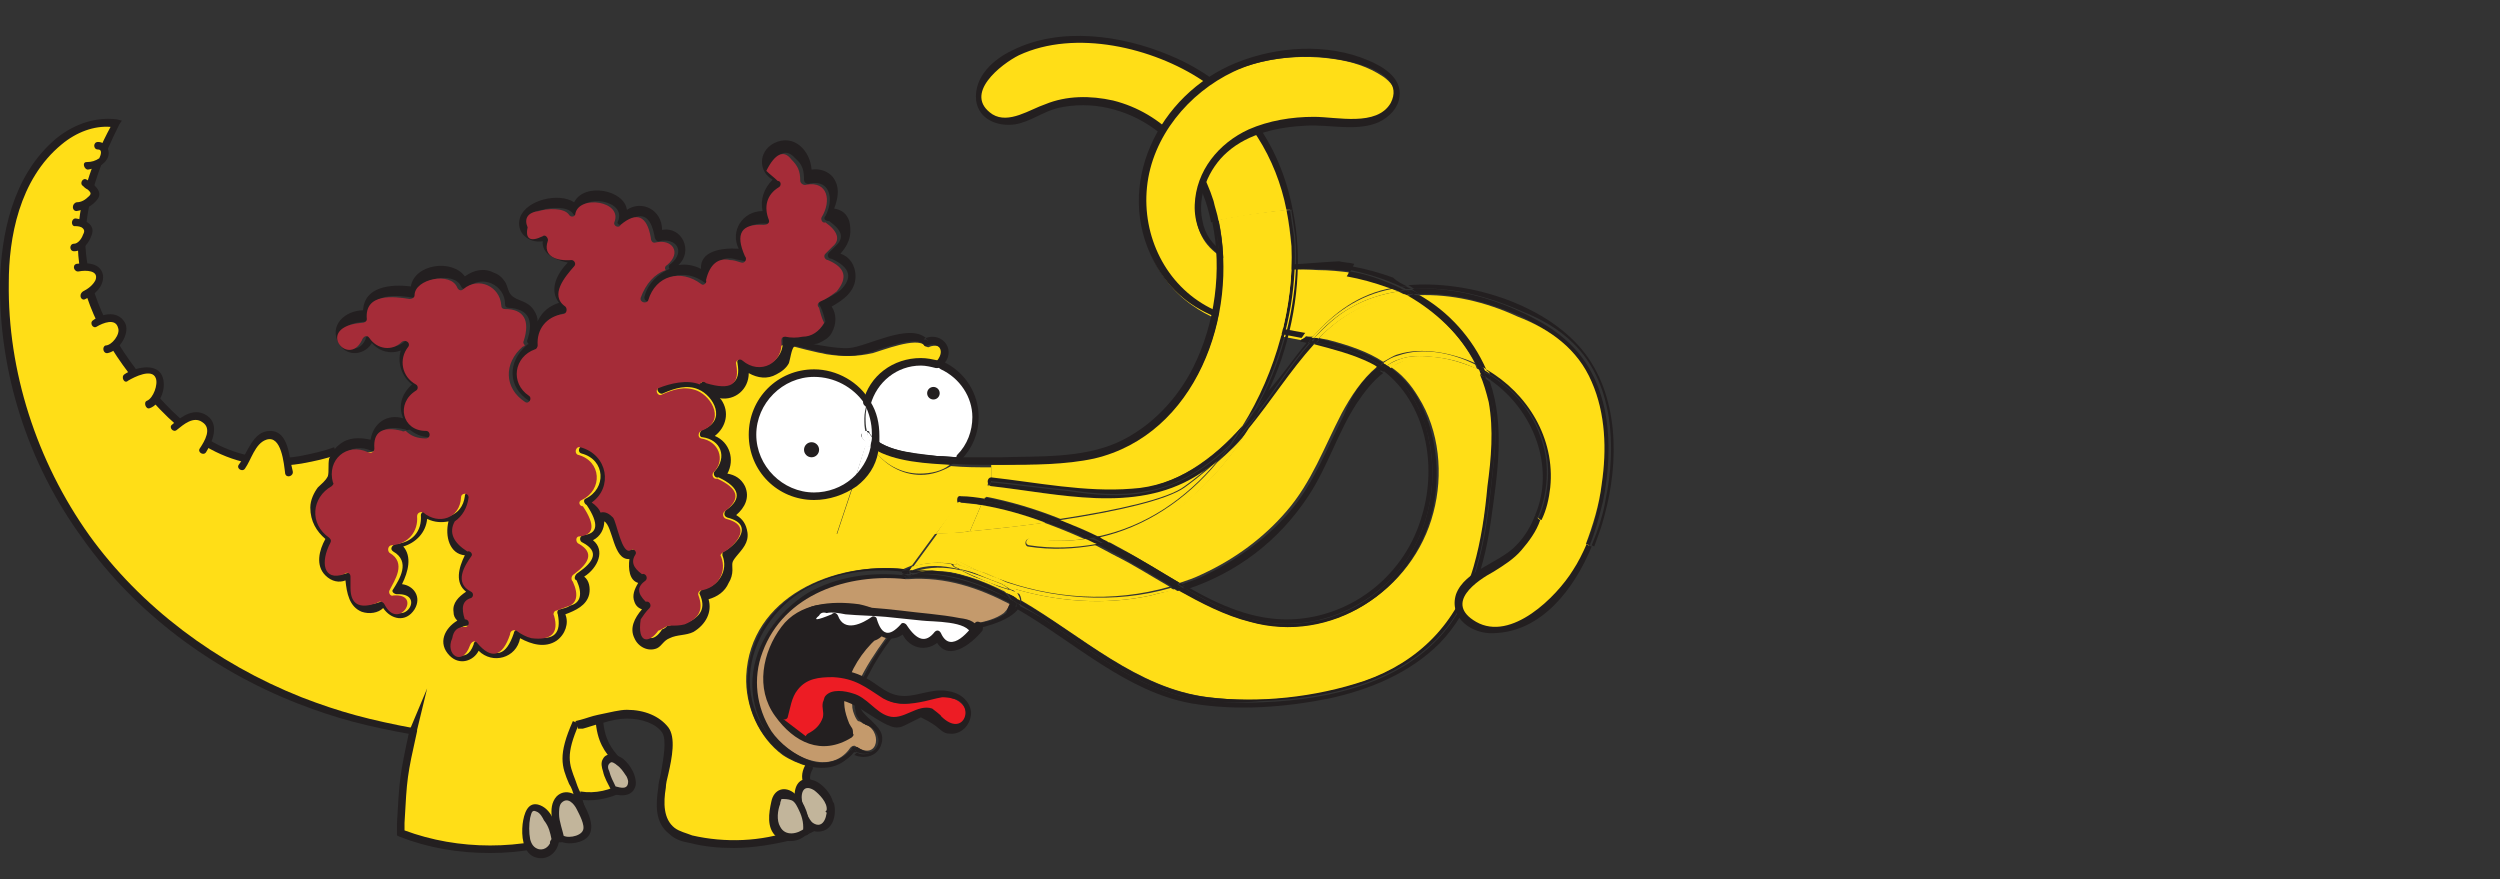 <?xml version="1.0" encoding="utf-8"?>
<!-- Generator: Adobe Illustrator 19.1.0, SVG Export Plug-In . SVG Version: 6.00 Build 0)  -->
<svg version="1.1" id="Layer_1" xmlns="http://www.w3.org/2000/svg" xmlns:xlink="http://www.w3.org/1999/xlink" x="0px" y="0px"
	 viewBox="0 0 199 70" style="enable-background:new 0 0 199 70;" xml:space="preserve">
<rect x="0" y="0" width="199" height="70" fill="#333333" stroke="none"/>
<style type="text/css">
	.st0{fill:#080100;}
	.st1{fill:none;stroke:#FFFFFF;stroke-width:2;stroke-miterlimit:10;}
	.st2{fill:#FFFFFF;}
	.st3{fill:none;stroke:#FFFFFF;stroke-width:2;stroke-linecap:round;stroke-miterlimit:10;}
	.st4{fill:none;stroke:#FFFFFF;stroke-width:2;stroke-linecap:round;stroke-linejoin:round;stroke-miterlimit:10;}
	.st5{fill:#231F20;}
	.st6{fill:url(#SVGID_5_);stroke:#FFFFFF;stroke-width:2;stroke-miterlimit:10;}
	.st7{fill:url(#SVGID_6_);}
	.st8{fill:url(#SVGID_7_);}
	.st9{fill:url(#SVGID_8_);}
	.st10{fill:url(#SVGID_9_);}
	.st11{fill:url(#SVGID_10_);}
	.st12{fill:none;stroke:#FFFFFF;stroke-miterlimit:10;}
	.st13{fill:#1C75BC;}
	.st14{fill:#EAEAEA;}
	.st15{fill:#EF4136;}
	.st16{fill:#006838;stroke:#231F20;stroke-linecap:round;stroke-linejoin:round;stroke-miterlimit:10;}
	.st17{fill:#ED1C24;}
	.st18{fill:#006838;}
	.st19{fill:#FFFFFF;stroke:#231F20;stroke-linecap:round;stroke-miterlimit:10;}
	.st20{fill:#FFDE17;}
	.st21{fill:#C49A6C;}
	.st22{fill:#C2B59B;}
	.st23{fill:#A52C38;}
</style>
<g id="New_Symbol_1_">
</g>
<g id="New_Symbol">
</g>
<g>
	<g>
		<g>
			<path class="st20" d="M98.7,8.6c-2.9-3.1-7-4.9-11.3-5.3c-2.7-0.3-5.6,0.1-7.8,1.6C79,5.4,78.4,6,78.1,6.8
				c-0.3,0.8-0.2,1.7,0.4,2.3c0.6,0.6,1.6,0.7,2.4,0.4c0.8-0.2,1.6-0.7,2.4-1c3.6-1.4,7.9,0,10.4,2.9c1.5,1.7,2.5,3.9,3,6.2
				c1.9-0.4,4-0.7,6-0.9C102.1,13.7,100.8,10.9,98.7,8.6z"/>
		</g>
		<g>
			<path class="st5" d="M93.1,4.4C89.3,2.8,84.4,2.1,80.6,4c-1.5,0.7-3.1,2.1-2.9,4c0.2,1.5,1.7,2.1,3.1,1.9c1.2-0.2,2.2-1,3.4-1.3
				c1.3-0.3,2.7-0.3,4,0c2.7,0.6,5,2.3,6.4,4.6c0.9,1.4,1.5,2.9,1.8,4.5c0.2,0,0.4-0.1,0.6-0.1c-0.1-0.6-0.3-1.1-0.4-1.6
				c-1.2-3.8-4-7-8-8c-1.8-0.4-3.7-0.4-5.4,0.3C82,8.7,80.3,9.9,79,9.1c-2.4-1.6,0.7-4,2.1-4.7c4.5-2.1,10.7-0.6,14.6,2
				c3.6,2.4,5.9,6.2,6.7,10.3c0.2,0,0.3,0,0.5,0C101.9,11.4,98.7,6.7,93.1,4.4z"/>
		</g>
	</g>
	<g>
		<path class="st20" d="M96.3,19.7c-2.1-2.2-1-6.1,1.4-7.9c2.4-1.8,5.6-2.1,8.7-1.9c1.1,0.1,2.3,0.2,3.3-0.3c1-0.5,1.7-1.7,1.2-2.7
			c-0.2-0.3-0.5-0.6-0.8-0.8c-1.2-0.8-2.5-1.2-3.9-1.4c-3.4-0.5-7.1,0.1-10,2c-2.9,1.9-5,5.1-5.3,8.5c-0.4,3.4,1.1,7.1,4,9.1
			c2.5,1.8,5.7,2.2,8.8,2.8c1.3-1.8,2.8-3.5,3.8-5.4c-0.8-0.1-1.7-0.2-2.6-0.2C101.9,21.3,98.4,21.9,96.3,19.7z"/>
	</g>
	<g>
		<path class="st5" d="M100.5,21c-2.2-0.2-4.4-1.1-4.8-3.5c-0.4-1.9,0.5-4.1,2-5.4c1.7-1.5,4.1-2,6.3-2.1c1.8-0.1,4.1,0.5,5.8-0.3
			c0.8-0.4,1.5-1.1,1.6-2c0.2-1.5-1.3-2.4-2.5-2.9c-3.3-1.4-7.3-1.1-10.5,0.2c-6.2,2.5-9.8,9.8-6.5,15.9c2.5,4.7,7.2,5.1,11.7,6
			c0.1-0.1,0.2-0.3,0.3-0.4c-2.6-0.5-5.3-0.8-7.6-2c-3.5-1.8-5.4-5.7-5-9.6c0.4-4,3.3-7.5,6.9-9.2c1.9-0.9,4-1.2,6.1-1.2
			c1.6,0,7.9,0.8,6.4,3.7c-1.1,1.9-4.3,1.1-6.1,1.1c-1.8,0-3.6,0.3-5.2,1c-2.4,1.1-4.2,3.3-4.3,6c-0.1,2.8,2,4.6,4.6,5
			c1.6,0.3,3.1,0.1,4.7,0.1c1,0,2.1,0.1,3.1,0.2c0.1-0.2,0.2-0.4,0.3-0.6c-0.4-0.1-0.8-0.1-1.2-0.2C104.4,20.9,102.4,21.2,100.5,21z
			"/>
	</g>
	<g>
		<path class="st20" d="M70.8,35.9l-1.9-1.3C69.2,35.2,69.9,35.6,70.8,35.9z"/>
	</g>
	<g>
		<path class="st5" d="M99.9,33.2c-0.5,0.6-0.9,1.1-1.5,1.7c0.5-0.7,1-1.4,1.4-2.1c0.4-0.4,0.7-0.9,1-1.4c-0.2,0.5-0.5,1-0.7,1.5
			C100.1,33,100,33.1,99.9,33.2z"/>
	</g>
	<g>
		<path class="st5" d="M91.2,39.2c2.6-0.5,4.8-1.9,6.7-3.7c-0.2,0.2-0.3,0.4-0.5,0.6c0,0,0,0,0,0c-0.4,0.4-0.7,0.8-1.2,1.1
			c0,0,0,0,0,0c-0.3,0.2-0.6,0.4-1,0.7c-4.9,3-10.9,1.4-16.3,0.8c0,0-0.1,0-0.1,0l0.1-0.3c2.1,0.2,4.1,0.5,6.2,0.7
			C87.1,39.4,89.2,39.6,91.2,39.2z"/>
	</g>
	<g>
		<path class="st20" d="M78.1,40.2l-0.9,2.1c-0.9,0.1-1.8,0.2-2.7,0.2l1.8-2.6c0,0,0.1,0.1,0.2,0.1C77.1,40.1,77.6,40.1,78.1,40.2z"
			/>
	</g>
	<g>
		<path class="st5" d="M97.9,35.5c0.4-0.5,0.7-1,1-1.5c0.1-0.1,0.1-0.1,0.2-0.2c0.3-0.3,0.5-0.7,0.8-1c-0.4,0.8-0.9,1.5-1.4,2.1
			C98.3,35.1,98.1,35.3,97.9,35.5z"/>
	</g>
	<g>
		<path class="st5" d="M97.4,36.1c0.2-0.2,0.3-0.4,0.5-0.6c0.2-0.2,0.4-0.4,0.6-0.6C98.1,35.3,97.8,35.7,97.4,36.1z"/>
	</g>
	<g>
		<path class="st5" d="M102.9,16.7c0.8,3.8,0.4,8-0.9,11.9c-0.3,0.9-0.7,1.8-1.1,2.7c-0.3,0.5-0.7,0.9-1,1.4c0.5-0.9,1-1.9,1.4-2.9
			c1.4-3.5,2.1-7.3,1.8-11c-0.1-0.7-0.2-1.4-0.3-2C102.8,16.7,102.9,16.7,102.9,16.7z"/>
	</g>
	<g>
		<path class="st20" d="M74.5,42.5c-3.6,0.3-6.6,0.3-7.9,0.1l1.4-4.2c0.8-0.7,1.3-1.6,1.6-2.6c0,0,0,0,0,0c0.8,1.2,2.2,2,3.7,2
			c0.9,0,1.7-0.3,2.4-0.7c1.1,0.1,2.1,0.1,3.2,0.1l0,1.1c-0.3,0-0.4,0.4-0.1,0.6l-0.4,0.9c-0.6-0.1-1.2-0.2-1.9-0.2
			c-0.3,0-0.4,0.4-0.2,0.5L74.5,42.5z"/>
	</g>
	<g>
		<path class="st5" d="M78.3,39.9c1.9,0.3,3.8,0.9,5.6,1.6c-0.2,0-0.4,0.1-0.6,0.1c-1.7-0.6-3.4-1.1-5.1-1.4L78.3,39.9z"/>
	</g>
	<g>
		<path class="st5" d="M98.5,34.9c0.5-0.5,1-1.1,1.5-1.7c0.1-0.1,0.2-0.3,0.3-0.4c-0.2,0.4-0.5,0.9-0.8,1.3
			c-0.8,0.9-1.6,1.8-2.5,2.6c0.2-0.2,0.3-0.4,0.5-0.6c0,0,0,0,0,0C97.8,35.7,98.1,35.3,98.5,34.9z"/>
	</g>
	<g>
		<path class="st5" d="M97.4,36.1c-0.1,0.2-0.3,0.4-0.5,0.6c-0.2,0.2-0.4,0.4-0.7,0.5C96.6,36.9,97,36.5,97.4,36.1z"/>
	</g>
	<g>
		<path class="st20" d="M78.1,40.2c1.8,0.3,3.5,0.8,5.1,1.4c-2,0.3-4.1,0.5-6,0.7L78.1,40.2z"/>
	</g>
	<g>
		<path class="st5" d="M83.9,41.5c1,0.4,2.1,0.9,3.1,1.3c-0.2,0-0.3,0.1-0.5,0.1c-1-0.5-2.1-0.9-3.2-1.3
			C83.5,41.6,83.7,41.5,83.9,41.5z"/>
	</g>
	<g>
		<path class="st20" d="M72.7,45.1l1.9-2.6c0.9-0.1,1.8-0.1,2.7-0.2l-1,2.3c-0.2-0.1-0.4,0.1-0.4,0.3C74.7,44.7,73.7,44.8,72.7,45.1
			z"/>
	</g>
	<g>
		<path class="st5" d="M83.9,41.5c-1.8-0.7-3.7-1.3-5.6-1.6l0.1-0.3c2.1,0.4,4.1,1,6.1,1.8C84.3,41.5,84.1,41.5,83.9,41.5z"/>
	</g>
	<g>
		<path class="st20" d="M69,32.1c-0.9-1.4-2.4-2.4-4.2-2.4c-2.7,0-4.9,2.2-4.9,4.9c0,2.7,2.2,4.9,4.9,4.9c1.2,0,2.3-0.4,3.2-1.2
			l-1.4,4.2c1.3,0.2,4.3,0.2,7.9-0.1l-1.9,2.6c-0.2,0.1-0.5,0.2-0.7,0.3c-5.5-0.6-12.2,2.2-12.5,8.5c-0.1,2.4,1,4.9,2.9,6.3
			c0.6,0.4,1.3,0.7,2,0.9c-1.3,2.1,2.6,2.4,1.3,3.9c-0.6,0.7-1.6,1.2-2.5,1.5c-2.6,0.8-5.5,1-8.2,0.4c-0.6-0.1-1.1-0.3-1.5-0.6
			c-1.1-0.8-1-2.2-0.8-3.5c0.2-1.5,0.9-3.7,0.2-4.6c-0.6-0.9-1.9-1.3-3-1.3c-0.6,0-1.4,0.2-2.2,0.4c-0.6,0.1-1.2,0.3-1.6,0.5h0
			c-1.4,3.1-0.7,3.6,0.1,5.7c0.2,0.5,0.4,1.2,0.5,2c0,0.2,0.1,0.5-0.1,0.7c-0.1,0.2-0.3,0.2-0.5,0.3c-4.5,1.7-9.6,1.7-14.1,0
			c0.2-4.3,0.1-4.3,1-8.1c-3.6-0.6-5.9-1.2-9.2-2.5c-6.7-2.6-12.8-7.1-17-13c-4.2-5.8-6.6-13.1-6.5-20.3c0.1-4.1,1.1-8.6,4.4-11.2
			c1.3-1,3-1.7,4.6-1.5c-1.6,3.1-2.9,6.4-2.7,9.9c0.2,3.9,2.1,7.5,4.6,10.5c3.6,4.4,7.3,7.4,12.9,6.4c1.1-0.2,2-0.4,2.8-0.7
			c0.3,0.1,0.6,0.2,0.9,0.3c-0.5,0.9,34.8-8.8,34.9-8.8c0.5,0.2,2.6,0.7,3.2,0.8c1.3,0.2,2.4,0.2,3.7-0.1c0.7-0.2,3.5-1.3,4.1-0.6
			c0.1,0.1,0.3,0.2,0.4,0.1c0.8-0.3,1.5,0.3,0.8,1.2c-0.1,0.1-0.1,0.2-0.1,0.2c-0.4-0.1-0.9-0.2-1.3-0.2
			C71.2,28.8,69.5,30.2,69,32.1z"/>
	</g>
	<g>
		<path class="st20" d="M87.4,42.8c3.7-0.8,7-3,9.5-6c0.9-0.8,1.8-1.6,2.5-2.6c-2.7,4.3-6.5,7.7-11.2,9C87.9,43,87.7,42.9,87.4,42.8
			z"/>
	</g>
	<g>
		<path class="st5" d="M98.9,33.9c2.7-4.3,4.1-9.6,3.9-14.3c0-0.9-0.2-1.9-0.4-2.8c0.1,0,0.2,0,0.3,0c0.1,0.7,0.2,1.4,0.3,2
			c0.3,3.7-0.4,7.5-1.8,11c-0.4,1.1-0.9,2-1.4,2.9c-0.3,0.3-0.5,0.7-0.8,1C99,33.8,99,33.9,98.9,33.9z"/>
	</g>
	<g>
		<path class="st5" d="M84.4,41.4c1,0.4,2,0.9,3,1.3c-0.2,0-0.3,0.1-0.5,0.1c-1-0.5-2-0.9-3.1-1.3C84.1,41.5,84.3,41.5,84.4,41.4z"
			/>
	</g>
	<g>
		<path class="st20" d="M96.9,36.7c-2.5,3-5.7,5.2-9.5,6c-1-0.5-2-0.9-3-1.3c4.6-0.7,8.5-1.6,9.9-2.6c0.7-0.5,1.3-1,1.9-1.5
			c0,0,0,0,0,0C96.4,37.1,96.7,36.9,96.9,36.7z"/>
	</g>
	<g>
		<path class="st20" d="M82,42.9c-0.4-0.1-0.5,0.5-0.2,0.6c1.9,0.3,3.7,0.2,5.4-0.1c0.6,0.3,1.1,0.6,1.7,0.9
			c1.4,0.7,2.8,1.6,4.2,2.4c-4.5,1.3-9.4,1-13.8-0.7c-0.4-0.2-0.8-0.4-1.3-0.5c-0.7-0.3-1.3-0.6-1.9-0.9c0,0,0,0,0,0l1-2.3
			c2-0.2,4-0.4,6-0.7c1.1,0.4,2.1,0.8,3.2,1.3C85,43.1,83.6,43.1,82,42.9z"/>
	</g>
	<g>
		<path class="st20" d="M78.9,38.7c5.4,0.6,11.4,2.2,16.3-0.8c0.3-0.2,0.7-0.4,1-0.7c-0.6,0.5-1.2,1-1.9,1.5c-1.3,1-5.3,1.9-9.9,2.6
			c-2-0.8-4-1.4-6.1-1.8l0.4-0.9C78.8,38.7,78.9,38.7,78.9,38.7z"/>
	</g>
	<g>
		<path class="st20" d="M49.7,62.6c-1,0.7-2.3,0.9-3.6,0.8l-0.1,0c-0.7-2.1-1.5-2.6-0.1-5.7h0c0.5-0.1,1-0.3,1.6-0.5l0,0
			c0.2,3,1.7,3,2.3,4.8c0,0.1,0.1,0.2,0,0.4C49.9,62.4,49.8,62.5,49.7,62.6z"/>
	</g>
	<g>
		<path class="st5" d="M72,45.4c0.2-0.1,0.5-0.2,0.7-0.3l-0.2,0.3c-0.1,0-0.1,0-0.2,0c0,0,0,0,0,0C72.1,45.4,72.1,45.4,72,45.4z"/>
	</g>
	<g>
		<path class="st5" d="M104.4,38.4c1.6-2.7,2.5-5.9,4.6-8.2c0.3-0.3,0.5-0.5,0.8-0.7c0.1,0.1,0.2,0.1,0.3,0.2
			c-0.8,0.6-1.5,1.5-2.1,2.4c-1.5,2.3-2.3,5-3.8,7.3c-2.4,3.7-5.8,6.2-9.7,7.5c-0.1-0.1-0.2-0.1-0.3-0.2
			C98.5,45.1,102.2,42.2,104.4,38.4z"/>
	</g>
	<g>
		<path class="st20" d="M104.4,26.9c1.7-1.9,3.7-3.4,6.4-3.9c0.2,0.1,0.3,0.1,0.5,0.2c-1.3,0.2-2.6,0.6-3.8,1.3
			c-1.1,0.6-2.1,1.5-2.9,2.4C104.6,26.9,104.5,26.9,104.4,26.9z"/>
	</g>
	<g>
		<path class="st5" d="M72.4,45.4L72.4,45.4c-0.1,0-0.1,0-0.2,0C72.3,45.4,72.4,45.4,72.4,45.4z"/>
	</g>
	<g>
		<path class="st20" d="M103.8,26.7c1.2-1.6,2.5-3.1,3.5-4.8c1.1,0.2,2.2,0.5,3.3,0.9c0.1,0,0.2,0.1,0.3,0.1c-2.8,0.5-4.7,2-6.4,3.9
			C104.2,26.8,104,26.8,103.8,26.7z"/>
	</g>
	<g>
		<path class="st20" d="M118.6,32c0.5,2.2,0.2,4.5-0.1,6.7c-0.3,2.1-0.5,4.3-1.1,6.4c-1.3,4.5-4.4,7.6-8.7,9.1
			c-3.9,1.4-8.4,1.8-12.5,1.3c-5.7-0.7-10.1-4.9-14.9-7.7c0-0.2-0.1-0.5-0.3-0.7c4.3,1.2,8.8,1.2,12.9-0.1c1.8,1,3.7,2,5.7,2.5
			c6.4,1.7,12.9-2.5,14.5-8.7c0.8-3,0.5-6.5-1.2-9.2c-0.6-1-1.3-1.8-2.2-2.4c0.4-0.2,0.8-0.4,1.3-0.6c1.7-0.4,3.6,0,5.2,0.7
			c0.2,0.1,0.5,0.2,0.7,0.4C118.2,30.5,118.4,31.3,118.6,32z"/>
	</g>
	<g>
		<path class="st20" d="M80.9,47.6c-0.3-0.2-0.6-0.3-0.8-0.4c-0.7-0.7-2.3-1.1-2.9-1.3c-1-0.3-1.9-0.5-2.9-0.4c-0.5,0-1,0-1.5,0
			c1.2-0.4,2.4-0.4,3.7-0.1c1.3,0.7,2.6,1.2,4,1.6C80.6,47.1,80.8,47.4,80.9,47.6z"/>
	</g>
	<g>
		<path class="st20" d="M117.4,28.9c-1.8-0.8-4.2-1.3-6.1-0.7c-0.4,0.1-0.8,0.4-1.2,0.6c-1.2-0.8-2.7-1.3-4.2-1.7
			c-0.3-0.1-0.6-0.1-0.9-0.2c2-2.1,4.4-3.2,7-3.5C114.3,24.7,116.2,26.6,117.4,28.9z"/>
	</g>
	<g>
		<path class="st20" d="M79.5,46.4c0.3,0.1,0.6,0.3,0.8,0.5c-1.4-0.4-2.7-1-4-1.6C77.4,45.6,78.5,46,79.5,46.4z"/>
	</g>
	<g>
		<path class="st5" d="M118.4,29.6c0,0.1,0.1,0.2,0.1,0.2c-0.1-0.1-0.3-0.2-0.4-0.2c-0.1-0.1-0.1-0.3-0.2-0.4
			c0.1,0.1,0.3,0.1,0.4,0.2C118.3,29.5,118.4,29.5,118.4,29.6z"/>
	</g>
	<g>
		<path class="st5" d="M81.2,47.8c0,0.1,0,0.2,0,0.3C81.1,48.1,81,48,80.9,48c0-0.1,0-0.3-0.1-0.4C81,47.7,81.1,47.7,81.2,47.8z"/>
	</g>
	<g>
		<path class="st5" d="M110.4,29.1c0.1,0.1,0.2,0.1,0.3,0.2c-0.1,0-0.2,0.1-0.2,0.2c-0.1-0.1-0.2-0.1-0.3-0.2
			C110.2,29.2,110.3,29.1,110.4,29.1z"/>
	</g>
	<g>
		<path class="st20" d="M111.4,28.6c-0.4,0.1-0.7,0.3-1,0.5c-0.1-0.1-0.2-0.1-0.3-0.2c0.4-0.3,0.8-0.5,1.2-0.6
			c2-0.7,4.3-0.2,6.1,0.7h0c0.1,0.1,0.1,0.3,0.2,0.4c-1.2-0.6-2.4-0.9-3.7-1C113.1,28.3,112.2,28.3,111.4,28.6z"/>
	</g>
	<g>
		<path class="st5" d="M80.4,47.7c0.2,0.1,0.4,0.2,0.5,0.3c0,0.1,0,0.2-0.1,0.3c0,0,0,0,0,0c-0.2-0.1-0.3-0.2-0.5-0.3
			C80.4,47.9,80.4,47.8,80.4,47.7z"/>
	</g>
	<g>
		<path class="st5" d="M118.1,29.6c0.1,0.1,0.3,0.2,0.4,0.2c0.1,0.2,0.1,0.3,0.2,0.5c-0.1-0.1-0.3-0.2-0.4-0.3
			C118.2,29.9,118.2,29.8,118.1,29.6z"/>
	</g>
	<g>
		<path class="st5" d="M83.4,49.5c3.4,2.3,6.7,4.9,10.6,5.9c2.1,0.5,4.3,0.6,6.5,0.5c5.6-0.2,11.7-1.7,15-6.3
			c2.2-3.1,2.8-7.1,3.2-10.9c0.2-1.9,0.5-3.9,0.2-5.8c-0.1-1-0.4-1.9-0.7-2.8c0.1,0.1,0.3,0.2,0.4,0.3c1.2,3.5,0.6,7.3,0.1,10.9
			c-0.5,3.6-1.5,7.2-4.1,9.9c-2.4,2.4-5.6,3.7-8.8,4.4c-3.5,0.7-7.3,1-10.9,0.4c-5.2-0.9-9.4-4.9-13.9-7.5c0.1-0.1,0.1-0.2,0.1-0.3
			C81.9,48.6,82.7,49,83.4,49.5z"/>
	</g>
	<g>
		<path class="st5" d="M114,40.8c-1.6,6.3-8.1,10.5-14.5,8.7c-2-0.5-3.9-1.5-5.7-2.5c0.2,0,0.3-0.1,0.5-0.2c0.1,0.1,0.2,0.1,0.3,0.2
			c1.7,1,3.5,1.9,5.5,2.4c3.9,0.9,8.1-0.5,10.8-3.5c2.7-2.9,3.7-7.2,2.8-11.1c-0.4-1.7-1.1-3.3-2.3-4.5c-0.3-0.3-0.7-0.6-1-0.9
			c0.1-0.1,0.2-0.1,0.2-0.2c0.8,0.6,1.6,1.4,2.2,2.4C114.4,34.4,114.7,37.8,114,40.8z"/>
	</g>
	<g>
		<path class="st5" d="M74.2,45.4c2.1,0.2,4,0.8,5.8,1.8c0.2,0.2,0.3,0.3,0.4,0.5c-2.4-1.3-4.9-2.2-7.5-2
			C73.3,45.5,73.8,45.4,74.2,45.4z"/>
	</g>
	<g>
		<path class="st2" d="M69,34.3c0.1,0.5,0.3,0.9,0.5,1.3c-0.1,0-0.1,0-0.2,0c-0.3-0.2-0.5-0.5-0.7-0.8C68.5,34.5,68.7,34.3,69,34.3
			C69,34.3,69,34.3,69,34.3z"/>
	</g>
	<g>
		<path class="st21" d="M68.7,57.6c1.6,0.4,1.3,3.1-0.6,1.8c-0.1-0.1-0.3,0-0.4,0.1c-1.7,2.5-5.2,0.5-6.5-1.4
			c-1.3-1.9-1.5-4.2-0.7-6.3c1.7-4.7,6.8-6.3,11.4-5.8c0,0,0.1,0.1,0.2,0.1c0.1,0,0.1,0,0.2,0c0,0,0,0,0,0c0,0,0,0,0,0
			c3-0.2,5.6,0.7,8.1,2c-0.1,0.2-0.2,0.4-0.5,0.7c-1.2,0.9-3.5,1-4.9,1c-0.9,0-1.6-0.2-2.5-0.3c-0.3,0-0.4-0.1-0.7-0.1
			c-0.6,0.1-1,0.9-1.3,1.4c-0.8,1.1-1.6,2.3-2.2,3.6c-0.3,0.7-0.6,1.5-0.4,2.2c0.1,0.3,0.2,0.6,0.4,0.8
			C68.4,57.4,68.6,57.5,68.7,57.6z"/>
	</g>
	<g>
		<path class="st5" d="M72.5,45.8c0,0,0-0.1,0-0.1c0.1,0,0.3,0,0.4,0C72.8,45.7,72.6,45.7,72.5,45.8z"/>
	</g>
	<g>
		<path class="st5" d="M104,27.3c0-0.1,0.1-0.1,0.1-0.2c0.1,0,0.1,0,0.2,0c-0.1,0.1-0.1,0.1-0.2,0.2C104.2,27.3,104.1,27.3,104,27.3
			z"/>
	</g>
	<g>
		<path class="st5" d="M72.3,46C72.3,46,72.3,46,72.3,46C72.3,46,72.3,46,72.3,46z"/>
	</g>
	<g>
		<path class="st5" d="M74.6,29c0.2,0.1,0.3,0.1,0.5,0.2C74.9,29.3,74.6,29.2,74.6,29z"/>
	</g>
	<g>
		<path class="st5" d="M89,44.2c-0.6-0.3-1.1-0.6-1.7-0.9c0.2,0,0.3-0.1,0.5-0.1c2,1,4,2.2,6,3.3c-0.2,0.1-0.3,0.1-0.5,0.2
			C91.8,45.8,90.4,45,89,44.2z"/>
	</g>
	<g>
		<path class="st5" d="M113.7,34.8c0.9,3.9-0.1,8.2-2.8,11.1c-2.7,2.9-6.9,4.4-10.8,3.5C98.2,49,96.4,48,94.6,47
			c-0.1-0.1-0.2-0.1-0.3-0.2c0.1,0,0.2,0,0.2-0.1c2.6,1.5,5.3,2.7,8.3,2.6c4.9-0.2,9.1-3.6,10.4-8.3c1.2-4,0.3-8.9-3.1-11.5
			c0.1-0.1,0.2-0.1,0.3-0.2c0.4,0.3,0.7,0.6,1,0.9C112.6,31.6,113.4,33.2,113.7,34.8z"/>
	</g>
	<g>
		<path class="st5" d="M118.1,29.6c0.1,0.2,0.1,0.3,0.2,0.5c-0.1-0.1-0.3-0.2-0.4-0.2c-0.1-0.1-0.1-0.3-0.2-0.4
			C117.8,29.5,117.9,29.5,118.1,29.6z"/>
	</g>
	<g>
		<path class="st20" d="M76.5,45c1.3,0.7,2.7,1.3,4.1,1.7c0.1,0.1,0.3,0.2,0.4,0.4c-0.2-0.1-0.4-0.1-0.6-0.2
			c-0.3-0.2-0.6-0.4-0.8-0.5c-1-0.4-2.1-0.9-3.2-1.1c-0.1-0.1-0.3-0.1-0.4-0.2c-0.1,0-0.1-0.1-0.1-0.2c0.2,0,0.4,0.1,0.6,0.1
			C76.4,45,76.4,45,76.5,45C76.4,45,76.5,45,76.5,45z"/>
	</g>
	<g>
		<path class="st5" d="M71.9,46c-0.1-0.1-0.1-0.2-0.1-0.3c0,0,0,0,0,0c0,0.2,0.2,0.3,0.5,0.2c0.1,0,0.2-0.1,0.2-0.1
			c0,0.1-0.1,0.2-0.2,0.2c0,0,0,0,0,0c0,0,0,0,0,0c0,0,0,0,0,0C72.1,46,72,46,71.9,46z"/>
	</g>
	<g>
		<path class="st5" d="M72.3,45.9c-0.2,0.1-0.4-0.1-0.5-0.2c0.1,0,0.3,0,0.4,0.1c0.1,0,0.2,0,0.3,0c0,0,0,0.1,0,0.1
			C72.4,45.8,72.3,45.9,72.3,45.9z"/>
	</g>
	<g>
		<path class="st20" d="M91.6,47.4c-3.7,0.8-7.5,0.5-11.1-0.6c0,0,0,0,0,0c-0.3-0.3-0.7-0.5-1.1-0.7c4.4,1.6,9.3,2,13.8,0.7
			c0.1,0.1,0.2,0.1,0.3,0.2C92.9,47.1,92.3,47.2,91.6,47.4z"/>
	</g>
	<g>
		<path class="st5" d="M81.2,47.8c4.9,2.8,9.2,7,14.9,7.7c4.1,0.5,8.6,0,12.5-1.3c4.3-1.5,7.4-4.6,8.7-9.1c0.6-2.1,0.9-4.2,1.1-6.4
			c0.3-2.2,0.5-4.5,0.1-6.7c-0.2-0.8-0.4-1.5-0.7-2.2c0.1,0.1,0.3,0.2,0.4,0.2c0.4,0.9,0.6,1.8,0.7,2.8c0.3,1.9,0,3.9-0.2,5.8
			c-0.5,3.8-1,7.8-3.2,10.9c-3.3,4.6-9.4,6.1-15,6.3C98.3,56,96.1,56,94,55.4c-3.9-1-7.2-3.6-10.6-5.9c-0.7-0.5-1.4-0.9-2.2-1.4
			C81.2,48,81.3,47.9,81.2,47.8z"/>
	</g>
	<g>
		<path class="st5" d="M72.2,45.7c-0.1,0-0.3,0-0.4-0.1c0,0,0,0,0,0c0,0,0,0,0,0c0-0.1,0.1-0.2,0.3-0.2c0.1,0,0.1,0,0.2,0
			c0.1,0,0.1,0,0.1,0.1l0,0c-0.1,0-0.2,0.1-0.2,0.1L72.2,45.7z"/>
	</g>
	<g>
		<path class="st5" d="M117.9,29.2c0.1,0.1,0.1,0.3,0.2,0.4c-0.1-0.1-0.3-0.1-0.4-0.2c-0.1-0.1-0.1-0.3-0.2-0.4
			C117.6,29,117.7,29.1,117.9,29.2z"/>
	</g>
	<g>
		<path class="st5" d="M80.4,48c-2.5-1.3-5.1-2.2-8.1-2c0.1,0,0.2-0.1,0.2-0.2c0.1,0,0.3-0.1,0.4-0.1c2.6-0.1,5.1,0.8,7.5,2
			C80.4,47.8,80.4,47.9,80.4,48z"/>
	</g>
	<g>
		<path class="st5" d="M72.7,45.4c0.5,0,1,0,1.5,0c-0.4,0-0.9,0.1-1.3,0.2c-0.1,0-0.3,0-0.4,0c0-0.1-0.1-0.1-0.1-0.2
			C72.5,45.4,72.6,45.4,72.7,45.4z"/>
	</g>
	<g>
		<path class="st5" d="M104.6,27.4c-1.9,2.1-3.4,4.6-5.2,6.7c0.3-0.4,0.5-0.9,0.8-1.3c1.4-1.8,2.6-3.8,4.1-5.5
			C104.4,27.4,104.5,27.4,104.6,27.4z"/>
	</g>
	<g>
		<path class="st5" d="M104.2,27.1c-0.1,0.1-0.1,0.1-0.1,0.2c-0.2,0-0.4-0.1-0.6-0.1c0-0.1,0.1-0.1,0.1-0.2
			C103.8,27,104,27.1,104.2,27.1z"/>
	</g>
	<g>
		<path class="st20" d="M110.4,29.1c0.3-0.2,0.7-0.4,1-0.5c0.8-0.3,1.7-0.3,2.6-0.2c1.3,0.1,2.5,0.5,3.7,1c0.1,0.1,0.1,0.3,0.2,0.4
			c-0.2-0.1-0.5-0.2-0.7-0.4c-1.5-0.7-3.5-1.1-5.2-0.7c-0.5,0.1-0.9,0.3-1.3,0.6C110.6,29.2,110.5,29.1,110.4,29.1z"/>
	</g>
	<g>
		<path class="st2" d="M69.2,34.5c0.1,0.2,0.3,0.4,0.5,0.6c0,0.2,0,0.4-0.1,0.6c0,0,0,0-0.1,0c-0.2-0.4-0.4-0.8-0.5-1.3
			C69,34.4,69.1,34.4,69.2,34.5z"/>
	</g>
	<g>
		<path class="st20" d="M104.6,26.9c0.9-0.9,1.8-1.8,2.9-2.4c1.2-0.7,2.5-1.1,3.8-1.3c0.2,0.1,0.4,0.2,0.6,0.3c-2.6,0.3-5,1.4-7,3.5
			C104.9,26.9,104.8,26.9,104.6,26.9z"/>
	</g>
	<g>
		<path class="st5" d="M72.1,45.4c-0.1,0-0.2,0.1-0.3,0.2c0-0.1,0-0.2,0.2-0.2c0.1,0,0.2,0,0.3,0c0,0,0,0,0,0
			C72.2,45.4,72.1,45.4,72.1,45.4z"/>
	</g>
	<g>
		<path class="st5" d="M80.9,48c0.1,0,0.2,0.1,0.3,0.2c0,0.1-0.1,0.2-0.1,0.3c-0.1,0-0.1-0.1-0.2-0.1c0,0,0,0,0,0
			C80.9,48.1,80.9,48.1,80.9,48z"/>
	</g>
	<g>
		<path class="st5" d="M73.5,27.4c-0.6-0.7-3.4,0.4-4.1,0.6c-1.3,0.4-2.3,0.4-3.7,0.1c-0.5-0.1-2.6-0.6-3.2-0.8
			c0.2-0.1,0.4-0.2,0.6-0.3c1,0.3,3.5,0.8,4.5,0.7c1.4-0.1,4.7-2,6.1-0.8c-0.1,0-0.1,0.1-0.2,0.1c0.1,0,0.3,0.1,0.4,0.1
			c-0.1-0.1-0.1-0.1-0.2-0.2c1.4-0.5,2.5,1.1,1.3,2.2l0,0c-0.2-0.1-0.3-0.1-0.5-0.2c0-0.1,0-0.2,0.1-0.2c0.7-0.9,0-1.5-0.8-1.2
			C73.7,27.6,73.6,27.6,73.5,27.4z"/>
	</g>
	<g>
		<path class="st5" d="M72.2,45.7l0.1-0.2c0,0,0,0,0,0c0.1,0,0.1,0.1,0.1,0.2C72.4,45.7,72.3,45.7,72.2,45.7z"/>
	</g>
	<g>
		<path class="st20" d="M79.4,46c0.4,0.2,0.8,0.4,1.1,0.7c0,0,0,0,0,0c-1.4-0.4-2.8-1-4.1-1.7c0.5,0.1,1.1,0.3,1.7,0.5
			C78.6,45.7,79,45.9,79.4,46z"/>
	</g>
	<g>
		<path class="st20" d="M80.9,47.1c0.2,0.3,0.3,0.5,0.3,0.7c-0.1-0.1-0.3-0.1-0.4-0.2c-0.1-0.2-0.3-0.5-0.5-0.7
			C80.5,47,80.7,47.1,80.9,47.1z"/>
	</g>
	<g>
		<path class="st5" d="M125.9,27.8c3,3.6,3,9,1.8,13.3c-0.2,0.8-0.5,1.6-0.8,2.4c-0.2-0.1-0.4-0.2-0.5-0.2c0.1,0,0.2,0.1,0.3,0.1
			c0.5-1.2,0.9-2.4,1.1-3.6c0.9-4.3,0.6-9.4-2.6-12.5c-1.1-1.1-2.5-1.9-4-2.5c-2.7-1.2-5.7-2-8.6-1.8c-0.2-0.1-0.3-0.2-0.5-0.3
			C116.7,22.3,122.8,24.1,125.9,27.8z"/>
	</g>
	<g>
		<path class="st5" d="M125,27.4c3.2,3.1,3.5,8.1,2.6,12.5c-0.3,1.2-0.6,2.4-1.1,3.6c-0.1,0-0.2-0.1-0.3-0.1
			c0.7-1.5,1.1-3.2,1.3-4.9c0.4-2.7,0.3-5.6-0.8-8.1c-1.2-2.6-3.3-4.1-5.8-5.3c-2.6-1.1-5.3-1.8-7.9-1.7c-0.2-0.1-0.4-0.2-0.6-0.4
			c2.9-0.2,6,0.6,8.6,1.8C122.5,25.5,123.9,26.3,125,27.4z"/>
	</g>
	<g>
		<path class="st20" d="M126.7,30.4c1.1,2.5,1.2,5.4,0.8,8.1c-0.2,1.7-0.7,3.3-1.3,4.9c-1.3-0.5-2.6-1.1-3.6-1.9
			c0.4-0.8,0.6-1.7,0.7-2.6c0.5-3.9-1.7-7.5-5.1-9.4c-1.1-2.5-3-4.6-5.3-6c2.6-0.1,5.3,0.5,7.9,1.7
			C123.4,26.2,125.6,27.8,126.7,30.4z"/>
	</g>
	<g>
		<path class="st5" d="M118.3,29.4c3.3,1.9,5.5,5.5,5.1,9.4c-0.1,0.9-0.3,1.8-0.7,2.6c-0.1-0.1-0.2-0.1-0.2-0.2
			c0.8-1.9,1-4.2,0.3-6.2c-0.7-2.2-2.3-4-4.2-5.2c0-0.1-0.1-0.2-0.1-0.2C118.4,29.5,118.3,29.5,118.3,29.4z"/>
	</g>
	<g>
		<path class="st5" d="M122.7,35c0.7,2,0.5,4.3-0.3,6.2c0.1,0.1,0.2,0.1,0.2,0.2c0,0,0,0,0,0c-0.2-0.1-0.3-0.3-0.4-0.4
			c1.6-3.8-0.1-8.3-3.5-10.7c-0.1-0.2-0.1-0.3-0.2-0.5C120.5,31,122,32.8,122.7,35z"/>
	</g>
	<g>
		<path class="st5" d="M118.3,29.4c-0.1-0.1-0.3-0.2-0.4-0.2c-0.9-1.8-2.2-3.4-3.8-4.6c-0.5-0.4-1-0.7-1.6-1.1c0.2,0,0.3,0,0.5,0
			C115.3,24.8,117.2,26.9,118.3,29.4z"/>
	</g>
	<g>
		<path class="st5" d="M117.9,29.2c-0.1-0.1-0.3-0.1-0.4-0.2h0c-1.2-2.3-3.2-4.2-5.5-5.5c0.2,0,0.4,0,0.5-0.1
			c0.6,0.3,1.1,0.7,1.6,1.1C115.7,25.7,117,27.3,117.9,29.2z"/>
	</g>
	<g>
		<path class="st5" d="M113,23.4c-0.2,0-0.3,0-0.5,0c-0.2-0.1-0.4-0.2-0.6-0.3c0.2,0,0.4,0,0.5,0C112.6,23.2,112.8,23.3,113,23.4z"
			/>
	</g>
	<g>
		<path class="st5" d="M112.5,23.4c-0.2,0-0.4,0-0.5,0.1c-0.2-0.1-0.4-0.2-0.6-0.3c0.2,0,0.4-0.1,0.5-0.1
			C112.1,23.2,112.3,23.3,112.5,23.4z"/>
	</g>
	<g>
		<path class="st5" d="M112.4,23c-0.2,0-0.4,0-0.5,0c-0.2-0.1-0.3-0.2-0.5-0.2c0,0,0.1,0,0.1,0c0.1,0,0.3,0,0.4,0
			C112.1,22.9,112.3,23,112.4,23z"/>
	</g>
	<g>
		<path class="st5" d="M112,22.8c-0.1,0-0.3,0-0.4,0c0,0-0.1,0-0.1,0c-1.3-0.6-2.6-1-4-1.3c0,0.1-0.1,0.2-0.2,0.3
			c0.1-0.2,0.2-0.4,0.3-0.6c1.1,0.2,2.2,0.5,3.3,0.9C111.2,22.4,111.6,22.6,112,22.8z"/>
	</g>
	<g>
		<path class="st5" d="M111.4,22.9c0.2,0.1,0.3,0.2,0.5,0.2c-0.2,0-0.4,0-0.5,0.1c-0.2-0.1-0.3-0.1-0.5-0.2
			C111,22.9,111.2,22.9,111.4,22.9z"/>
	</g>
	<g>
		<path class="st5" d="M107.4,21.6c1.4,0.2,2.7,0.7,4,1.3c-0.2,0-0.4,0.1-0.6,0.1c-0.1,0-0.2-0.1-0.3-0.1c-1.1-0.4-2.2-0.7-3.3-0.9
			C107.3,21.8,107.4,21.7,107.4,21.6z"/>
	</g>
	<g>
		<path class="st5" d="M110.4,29.1c-0.1,0.1-0.2,0.1-0.2,0.2c-0.1-0.1-0.2-0.1-0.3-0.2c0.1-0.1,0.2-0.1,0.2-0.2
			C110.2,29,110.3,29,110.4,29.1z"/>
	</g>
	<g>
		<path class="st5" d="M110.1,29.2c0.1,0.1,0.2,0.1,0.3,0.2c-0.1,0.1-0.2,0.1-0.3,0.2c-0.1-0.1-0.2-0.1-0.3-0.2
			C109.9,29.4,110,29.3,110.1,29.2z"/>
	</g>
	<g>
		<path class="st5" d="M109.9,29.1c0.1,0.1,0.2,0.1,0.3,0.2c-0.1,0.1-0.2,0.1-0.3,0.2c-0.1-0.1-0.2-0.1-0.3-0.2
			C109.7,29.2,109.8,29.1,109.9,29.1z"/>
	</g>
	<g>
		<path class="st5" d="M105.9,27.2c1.5,0.4,2.9,0.9,4.2,1.7c-0.1,0-0.2,0.1-0.2,0.2c-1.5-1-3.3-1.5-5.1-1.8c0.1-0.1,0.2-0.2,0.2-0.3
			C105.3,27,105.6,27.1,105.9,27.2z"/>
	</g>
	<g>
		<path class="st5" d="M109.9,29.1c-0.1,0.1-0.2,0.1-0.3,0.2c-0.2-0.1-0.3-0.2-0.5-0.3c-1.4-0.7-2.9-1.2-4.5-1.5
			c0-0.1,0.1-0.1,0.1-0.2c0,0,0,0,0,0C106.6,27.6,108.3,28.1,109.9,29.1z"/>
	</g>
	<g>
		<path class="st5" d="M109.6,29.3c0.1,0.1,0.2,0.1,0.3,0.2c-0.3,0.2-0.6,0.5-0.8,0.7c-2.2,2.3-3,5.5-4.6,8.2
			c-2.2,3.8-5.9,6.8-10.1,8.3c-0.1-0.1-0.2-0.1-0.3-0.2c0.6-0.2,1.2-0.4,1.8-0.7c2.5-1.2,4.9-2.9,6.7-5c2-2.3,3-5.1,4.4-7.8
			C107.5,31.6,108.4,30.2,109.6,29.3z"/>
	</g>
	<g>
		<path class="st20" d="M109.1,28.9c0.2,0.1,0.4,0.2,0.5,0.3c-1.2,1-2.1,2.4-2.8,3.7c-1.4,2.7-2.4,5.5-4.4,7.8
			c-1.8,2.1-4.1,3.8-6.7,5c-0.6,0.3-1.2,0.5-1.8,0.7c-1.6-0.9-3.1-1.9-4.6-2.7c-0.4-0.2-0.7-0.4-1.1-0.6c4.7-1.3,8.6-4.7,11.2-9
			c1.8-2.2,3.3-4.6,5.2-6.7C106.1,27.8,107.7,28.2,109.1,28.9z"/>
	</g>
	<g>
		<path class="st5" d="M105,27c-0.1,0.1-0.2,0.2-0.2,0.3c-0.1,0-0.2,0-0.3-0.1c0.1-0.1,0.1-0.2,0.2-0.3
			C104.8,26.9,104.9,26.9,105,27z"/>
	</g>
	<g>
		<path class="st5" d="M104.7,27.2C104.7,27.2,104.7,27.2,104.7,27.2c-0.1,0.1-0.1,0.1-0.2,0.2c-0.1,0-0.2-0.1-0.3-0.1
			c0-0.1,0.1-0.1,0.2-0.2C104.5,27.2,104.6,27.2,104.7,27.2z"/>
	</g>
	<g>
		<path class="st5" d="M104.6,26.9c-0.1,0.1-0.2,0.2-0.2,0.3c-0.1,0-0.1,0-0.2,0c0.1-0.1,0.1-0.2,0.2-0.3
			C104.5,26.9,104.6,26.9,104.6,26.9z"/>
	</g>
	<g>
		<path class="st5" d="M104.4,26.9c-0.1,0.1-0.2,0.2-0.2,0.3c-0.2,0-0.4-0.1-0.6-0.1c0-0.1,0.1-0.1,0.2-0.2c0,0,0,0,0,0
			C104,26.8,104.2,26.8,104.4,26.9z"/>
	</g>
	<g>
		<path class="st5" d="M104,27.3c0.1,0,0.1,0,0.2,0c-1.5,1.7-2.7,3.7-4.1,5.5c0.3-0.5,0.5-1,0.7-1.5C102,30,102.9,28.6,104,27.3z"/>
	</g>
	<g>
		<path class="st20" d="M103.6,27c0.1-0.1,0.1-0.1,0.2-0.2C103.7,26.9,103.7,26.9,103.6,27L103.6,27z"/>
	</g>
	<g>
		<path class="st20" d="M102.8,19.6c0.2,4.7-1.2,10-3.9,14.3c-2.3,2.6-5.3,4.8-8.8,5.1c-3.7,0.3-7.5-0.5-11.2-0.9l0-1.1
			c0.3,0,0.6,0,0.9,0c2.4-0.1,4.9,0,7.3-0.6c8.1-1.9,11.5-11.4,9.9-18.9c1.8-0.4,3.6-0.6,5.4-0.8C102.6,17.7,102.7,18.6,102.8,19.6z
			"/>
	</g>
	<g>
		<path class="st5" d="M98.9,33.9c-0.3,0.5-0.7,1-1,1.5c-1.9,1.8-4.1,3.3-6.7,3.7c-2,0.4-4.1,0.2-6.1-0.1c-2.1-0.2-4.1-0.5-6.2-0.7
			l-0.1,0.3c-0.3-0.1-0.2-0.6,0.1-0.6c3.6,0.4,7.5,1.2,11.2,0.9C93.6,38.7,96.6,36.6,98.9,33.9z"/>
	</g>
	<g>
		<path class="st5" d="M97,17.6c1.6,7.5-1.8,17-9.9,18.9C84.8,37,82.2,37,79.8,37c-0.3,0-0.6,0-0.9,0c-1.1,0-2.1,0-3.2-0.1
			c0.2-0.1,0.3-0.2,0.5-0.4c1.1,0.1,1.9,0.1,2.2,0.1c2.3,0,4.9-0.1,7.2-0.3c3.3-0.3,6.3-2.3,8.3-4.9c2-2.7,2.9-6,3.1-9.3
			c0.1-1.5,0-3.1-0.4-4.6C96.8,17.6,96.9,17.6,97,17.6z"/>
	</g>
	<g>
		<path class="st5" d="M96.7,17.6c0.3,1.5,0.4,3.1,0.4,4.6c-0.2,3.3-1.1,6.6-3.1,9.3c-2,2.7-5,4.6-8.3,4.9c-2.4,0.2-4.9,0.3-7.2,0.3
			c-0.4,0-1.2,0-2.2-0.1c0.1-0.1,0.1-0.1,0.2-0.2c1,0,2.1,0,3.1,0c3.1-0.1,6.5,0.1,9.4-1.2c2.6-1.2,4.7-3.4,6-6
			c1.7-3.4,2.3-7.7,1.5-11.5C96.5,17.7,96.6,17.7,96.7,17.6z"/>
	</g>
	<g>
		<path class="st5" d="M97,17.6C97,17.6,97,17.6,97,17.6c-0.1,0-0.2,0-0.3,0.1C96.8,17.6,96.9,17.6,97,17.6z"/>
	</g>
	<g>
		<path class="st5" d="M94.6,46.8c-0.1,0-0.2,0.1-0.2,0.1c-0.1-0.1-0.2-0.1-0.3-0.2c0.1,0,0.2-0.1,0.2-0.1
			C94.4,46.7,94.5,46.7,94.6,46.8z"/>
	</g>
	<g>
		<path class="st5" d="M94,46.7c0.1,0.1,0.2,0.1,0.3,0.2C94.2,46.9,94,47,93.8,47c-0.1,0-0.2-0.1-0.3-0.2
			C93.7,46.8,93.9,46.8,94,46.7z"/>
	</g>
	<g>
		<path class="st5" d="M94.3,46.6c-0.1,0-0.2,0.1-0.2,0.1c-0.1-0.1-0.2-0.1-0.3-0.2c0.1,0,0.2-0.1,0.2-0.1
			C94.1,46.5,94.2,46.6,94.3,46.6z"/>
	</g>
	<g>
		<path class="st5" d="M93.7,46.5c0.1,0.1,0.2,0.1,0.3,0.2c-0.2,0.1-0.3,0.1-0.5,0.2c-0.1-0.1-0.2-0.1-0.3-0.2
			C93.4,46.6,93.5,46.6,93.7,46.5z"/>
	</g>
	<g>
		<path class="st20" d="M93.5,46.9c0.1,0.1,0.2,0.1,0.3,0.2c-4.1,1.3-8.6,1.3-12.9,0.1c-0.1-0.1-0.2-0.2-0.4-0.4
			c3.6,1.1,7.4,1.4,11.1,0.6C92.3,47.2,92.9,47.1,93.5,46.9z"/>
	</g>
	<g>
		<path class="st5" d="M93.9,46.4c-0.1,0-0.2,0.1-0.2,0.1c-2-1.1-3.9-2.2-6-3.3c0.1,0,0.3-0.1,0.4-0.1c0.4,0.2,0.7,0.4,1.1,0.6
			C90.8,44.5,92.4,45.5,93.9,46.4z"/>
	</g>
	<g>
		<path class="st5" d="M88.2,43.1c-0.1,0-0.3,0.1-0.4,0.1c-0.3-0.1-0.5-0.3-0.8-0.4c0.2,0,0.3-0.1,0.5-0.1
			C87.7,42.9,87.9,43,88.2,43.1z"/>
	</g>
	<g>
		<path class="st5" d="M87.7,43.3c-0.1,0-0.3,0.1-0.5,0.1c-0.3-0.1-0.6-0.3-0.9-0.4c0.2,0,0.3-0.1,0.5-0.1
			C87.2,43,87.5,43.1,87.7,43.3z"/>
	</g>
	<g>
		<path class="st20" d="M86.4,42.9c0.3,0.1,0.6,0.3,0.9,0.4c-1.7,0.3-3.5,0.4-5.4,0.1c-0.4-0.1-0.2-0.6,0.2-0.6
			C83.6,43.1,85,43.1,86.4,42.9z"/>
	</g>
	<g>
		<path class="st5" d="M80.9,48.3c0.1,0,0.1,0.1,0.2,0.1c-0.7,1.1-3.3,1.7-4.3,1.8c-1,0.1-1.9,0.1-2.9,0c-0.3,0-0.7-0.2-1.1-0.2
			c-1,0-1.3,0.1-1.9,0.9c-0.6,0.8-1.2,1.7-1.7,2.7c-0.3,0.5-0.6,1.1-0.8,1.7c-0.2,0.9,0.2,1.4,0.9,2c0.6,0.6,1.2,1.1,0.8,2.1
			c-0.4,0.9-1.4,1-2.1,0.7c0.1-0.1,0.1-0.1,0.2-0.2c0.5,0.3,1.1,0.1,1.5-0.3c0.4-0.5,0.4-1.3-0.1-1.8c-0.3-0.3-0.8-0.4-1.1-0.7
			c-0.7-0.6-0.4-1.8,0-2.7c0.8-1.6,1.7-3.1,2.8-4.4c0.1-0.2,0.3-0.3,0.5-0.4c0.2,0,0.4,0,0.6,0.1c2.5,0.6,5.3,0.4,7.6-0.7
			C80.4,48.8,80.7,48.6,80.9,48.3z"/>
	</g>
	<g>
		<path class="st5" d="M80.9,47.6c0.1,0.1,0.1,0.2,0.1,0.4c-0.2-0.1-0.4-0.2-0.5-0.3c-0.1-0.2-0.2-0.4-0.4-0.5
			C80.3,47.3,80.6,47.4,80.9,47.6z"/>
	</g>
	<g>
		<path class="st5" d="M80.4,48c0.2,0.1,0.3,0.2,0.5,0.3c-0.1,0.3-0.5,0.5-0.8,0.7c-2.4,1.1-5.1,1.3-7.6,0.7c-0.2,0-0.4-0.1-0.6-0.1
			c-0.2,0.1-0.4,0.2-0.5,0.4c-1.1,1.4-2.1,2.9-2.8,4.4c-0.4,0.9-0.7,2,0,2.7c0.3,0.3,0.8,0.4,1.1,0.7c0.5,0.4,0.6,1.3,0.1,1.8
			c-0.4,0.4-1,0.5-1.5,0.3c0,0,0,0,0,0c0,0,0,0,0,0c-0.1,0-0.2-0.1-0.2-0.2c-0.8,1.3-2.7,1.5-4.2,1c-2.6-1-4.2-3.9-4-6.7
			c0.2-2.8,2-5.3,4.4-6.8c2.3-1.3,5-1.7,7.7-1.4c0,0.1,0,0.2,0.1,0.3c-4.6-0.5-9.7,1.2-11.4,5.8c-0.8,2.1-0.5,4.4,0.7,6.3
			c1.3,1.9,4.8,3.9,6.5,1.4c0.1-0.1,0.3-0.2,0.4-0.1c1.9,1.3,2.2-1.4,0.6-1.8c-0.1-0.1-0.3-0.2-0.4-0.3c-0.2-0.2-0.4-0.5-0.4-0.8
			c-0.2-0.7,0.1-1.5,0.4-2.2c0.6-1.3,1.3-2.5,2.2-3.6c0.3-0.5,0.7-1.2,1.3-1.4c0.3-0.1,0.4,0,0.7,0.1c0.8,0.1,1.6,0.3,2.5,0.3
			c1.4,0,3.7-0.1,4.9-1C80.2,48.4,80.3,48.2,80.4,48z"/>
	</g>
	<g>
		<path class="st20" d="M78.1,45.5c0.4,0.1,0.9,0.3,1.3,0.5C79,45.9,78.6,45.7,78.1,45.5z"/>
	</g>
	<g>
		<path class="st5" d="M78.4,39.7l-0.1,0.3c-0.6-0.1-1.2-0.2-1.8-0.2l-0.2,0.2c-0.2-0.2-0.1-0.6,0.2-0.5
			C77.1,39.5,77.8,39.6,78.4,39.7z"/>
	</g>
	<g>
		<path class="st5" d="M78.3,39.9l-0.1,0.3c-0.5-0.1-1.1-0.2-1.6-0.2c-0.1,0-0.1,0-0.2-0.1l0.2-0.2C77.1,39.8,77.7,39.8,78.3,39.9z"
			/>
	</g>
	<g>
		<path class="st20" d="M77.1,45.8c0.6,0.2,2.2,0.6,2.9,1.3c-1.8-0.9-3.7-1.6-5.8-1.8C75.2,45.3,76.2,45.5,77.1,45.8z"/>
	</g>
	<g>
		<path class="st20" d="M76.2,44.6c0.6,0.3,1.3,0.7,1.9,0.9c-0.6-0.2-1.2-0.3-1.7-0.5c0,0,0,0,0,0c-0.1-0.1-0.2-0.1-0.4-0.2
			L76.2,44.6C76.2,44.6,76.2,44.6,76.2,44.6z"/>
	</g>
	<g>
		<path class="st2" d="M75.1,29.1c1.6,0.7,2.7,2.3,2.7,4.1c0,1.2-0.5,2.4-1.3,3.2c-0.6,0-1.3-0.1-1.9-0.1c-1.3-0.1-3.6-0.3-4.9-1.3
			c0-0.1,0-0.3,0-0.4c0-0.9-0.3-1.8-0.7-2.5c0.5-1.9,2.2-3.3,4.3-3.3c0.4,0,0.9,0.1,1.3,0.2C74.6,29.2,74.9,29.3,75.1,29.1z"/>
	</g>
	<g>
		<path class="st20" d="M76.1,44.8c0.1,0.1,0.2,0.1,0.4,0.2c0,0-0.1,0-0.1,0c-0.2,0-0.4-0.1-0.6-0.1c0-0.2,0.2-0.4,0.4-0.3
			L76.1,44.8z"/>
	</g>
	<g>
		<path class="st5" d="M76.4,36.4c-0.1,0.1-0.1,0.1-0.2,0.2c-2-0.2-4.8-0.5-6.6-1c0-0.2,0.1-0.4,0.1-0.6c1.2,1,3.5,1.1,4.9,1.3
			C75.2,36.3,75.8,36.4,76.4,36.4z"/>
	</g>
	<g>
		<path class="st20" d="M75.9,45.1c0.1,0.1,0.3,0.1,0.4,0.2c-1.3-0.3-2.5-0.4-3.7,0.1c-0.1,0-0.1,0-0.2,0l0.2-0.3
			c1-0.3,2.1-0.4,3.1-0.2C75.8,45,75.8,45,75.9,45.1z"/>
	</g>
	<g>
		<path class="st5" d="M76.2,36.6c-0.1,0.1-0.3,0.3-0.5,0.4c0,0-0.1,0-0.1,0c-1.7-0.1-4.4-0.2-6.1-1.3c0,0,0,0,0-0.1c0,0,0,0,0-0.1
			C71.4,36.1,74.2,36.4,76.2,36.6z"/>
	</g>
	<g>
		<path class="st20" d="M75.6,37C75.7,37,75.7,37,75.6,37c-0.6,0.5-1.5,0.7-2.4,0.7c-1.5,0-2.9-0.8-3.7-2C71.2,36.8,74,36.9,75.6,37
			z"/>
	</g>
	<g>
		<path class="st5" d="M74,27.1c-0.1,0-0.3-0.1-0.4-0.1c0.1,0,0.1-0.1,0.2-0.1C73.9,27,74,27.1,74,27.1z"/>
	</g>
	<g>
		<path class="st5" d="M72.7,45.4c-0.1,0-0.2,0.1-0.3,0.1c0,0,0,0,0,0l0.1-0.1C72.5,45.4,72.6,45.4,72.7,45.4z"/>
	</g>
	<g>
		<path class="st5" d="M72.4,45.5C72.4,45.5,72.4,45.5,72.4,45.5C72.4,45.5,72.4,45.5,72.4,45.5L72.4,45.5z"/>
	</g>
	<g>
		<path class="st5" d="M72.1,45.6c0.1,0,0.2-0.1,0.2-0.1l-0.1,0.2L72.1,45.6z"/>
	</g>
	<g>
		<path class="st5" d="M72.3,46c-0.1,0-0.1,0-0.2,0c-0.1,0-0.1,0-0.2-0.1C72,46,72.1,46,72.3,46C72.2,46,72.2,46,72.3,46z"/>
	</g>
	<g>
		<path class="st5" d="M64.4,61c-0.7-0.2-1.4-0.5-2-0.9c-2-1.4-3.1-3.9-2.9-6.3c0.4-6.3,7-9.1,12.5-8.5c-0.1,0.1-0.2,0.1-0.2,0.2
			c0,0,0,0,0,0c0,0,0,0,0,0c-2.6-0.3-5.4,0.1-7.7,1.4c-2.4,1.4-4.2,4-4.4,6.8c-0.2,2.8,1.4,5.7,4,6.7c1.4,0.6,3.4,0.4,4.2-1
			c0.1,0.1,0.1,0.1,0.2,0.2c-0.1,0-0.3,0.1-0.4,0.1c0.1,0,0.2,0.1,0.2,0.1C67.1,61.1,65.7,61.3,64.4,61z"/>
	</g>
	<g>
		<path class="st5" d="M71.8,45.6C71.8,45.6,71.8,45.6,71.8,45.6C71.8,45.6,71.8,45.6,71.8,45.6C71.8,45.6,71.8,45.6,71.8,45.6z"/>
	</g>
	<g>
		<path class="st2" d="M69.7,34.6c0,0.1,0,0.3,0,0.4c-0.2-0.2-0.4-0.3-0.5-0.6c0-0.1-0.1-0.1-0.2-0.1c0,0,0,0,0,0
			c-0.1-0.4-0.1-0.7-0.1-1.1c0-0.4,0.1-0.8,0.2-1.2C69.4,32.8,69.7,33.7,69.7,34.6z"/>
	</g>
	<g>
		<path class="st5" d="M69.6,35.7C69.6,35.7,69.6,35.7,69.6,35.7C69.6,35.7,69.6,35.7,69.6,35.7C69.5,35.7,69.6,35.7,69.6,35.7z"/>
	</g>
	<g>
		<path class="st2" d="M69.6,35.6C69.6,35.6,69.6,35.6,69.6,35.6C69.5,35.6,69.5,35.6,69.6,35.6C69.5,35.6,69.5,35.6,69.6,35.6z"/>
	</g>
	<g>
		<path class="st2" d="M69.6,35.7C69.6,35.7,69.5,35.7,69.6,35.7c-0.1,0-0.1-0.1-0.2-0.1C69.4,35.6,69.5,35.6,69.6,35.7
			C69.5,35.6,69.5,35.6,69.6,35.7z"/>
	</g>
	<g>
		<path class="st2" d="M69.4,35.6c0.1,0,0.1,0.1,0.2,0.1c-0.2,1-0.8,2-1.6,2.6l0.9-2.9C69,35.5,69.2,35.5,69.4,35.6z"/>
	</g>
	<g>
		<path class="st2" d="M69.4,35.6c-0.2,0-0.3-0.1-0.5-0.1L68,38.3c-0.9,0.7-2,1.2-3.2,1.2c-2.7,0-4.9-2.2-4.9-4.9
			c0-2.7,2.2-4.9,4.9-4.9c1.8,0,3.4,1,4.2,2.4c-0.1,0.4-0.2,0.8-0.2,1.2c0,0.4,0,0.7,0.1,1.1c-0.2,0-0.5,0.2-0.3,0.4
			C68.8,35.1,69.1,35.3,69.4,35.6z"/>
	</g>
	<g>
		<path class="st5" d="M68.2,59.7C68.2,59.7,68.2,59.7,68.2,59.7C68.2,59.8,68.2,59.7,68.2,59.7C68.2,59.7,68.2,59.7,68.2,59.7z"/>
	</g>
	<g>
		<path class="st5" d="M68.2,59.7C68.2,59.7,68.2,59.8,68.2,59.7c0,0.1-0.1,0.2-0.1,0.2c-0.1,0-0.2-0.1-0.2-0.1
			C67.9,59.8,68,59.8,68.2,59.7z"/>
	</g>
	<g>
		<path class="st13" d="M30,40l0.4,0.1c-0.1,0-0.3,0-0.4,0C29.9,40.1,30,40.1,30,40z"/>
	</g>
	<g>
		<path class="st5" d="M69,32.4C69,32.4,68.9,32.4,69,32.4c-0.2-0.1-0.3-0.2-0.3-0.4c0.5-2.1,2.4-3.5,4.6-3.5c0.5,0,0.9,0.1,1.4,0.2
			c0.2,0,0.2,0.2,0.2,0.4c0,0.2-0.2,0.2-0.4,0.2c-0.4-0.1-0.8-0.2-1.2-0.2c-1.9,0-3.5,1.3-4,3.1C69.2,32.3,69.1,32.4,69,32.4z"/>
	</g>
	<g>
		<path class="st5" d="M76.4,36.7c-0.1,0-0.2,0-0.2-0.1c-0.1-0.1-0.1-0.3,0-0.4c0.8-0.8,1.2-1.9,1.2-3c0-1.6-1-3.1-2.5-3.8
			c-0.2-0.1-0.2-0.2-0.2-0.4c0.1-0.2,0.2-0.2,0.4-0.2c1.7,0.8,2.8,2.5,2.8,4.4c0,1.3-0.5,2.5-1.4,3.4C76.6,36.7,76.5,36.7,76.4,36.7
			z"/>
	</g>
	<g>
		<path class="st5" d="M64.8,39.8c-2.9,0-5.2-2.3-5.2-5.2c0-2.9,2.3-5.2,5.2-5.2c1.8,0,3.6,1,4.5,2.6c0.5,0.8,0.7,1.7,0.7,2.7
			c0,0.2,0,0.3,0,0.5c0,0.2,0,0.4-0.1,0.6c0,0,0,0,0,0.1l0,0.1c-0.2,1.1-0.8,2-1.7,2.7C67.2,39.4,66,39.8,64.8,39.8z M64.8,30
			c-2.5,0-4.6,2.1-4.6,4.6c0,2.5,2.1,4.6,4.6,4.6c1.1,0,2.2-0.4,3-1.1c0.7-0.6,1.3-1.5,1.5-2.5l0-0.1c0-0.2,0.1-0.4,0.1-0.6
			c0-0.1,0-0.3,0-0.4c0-0.8-0.2-1.6-0.6-2.4l0,0C67.9,30.8,66.4,30,64.8,30z"/>
	</g>
	<g>
		<path class="st5" d="M33,58.5L33,58.5c-3.9-0.7-6.2-1.3-9.3-2.5c-6.9-2.7-13-7.3-17.1-13.1c-4.4-6-6.7-13.3-6.6-20.5
			C0.1,18.9,0.9,14,4.5,11C6,9.8,7.7,9.3,9.3,9.5l0.4,0.1L9.5,9.9c-1.3,2.6-2.8,6.1-2.7,9.7C7,23,8.5,26.5,11.3,30
			c3.1,3.9,6.8,7.3,12.6,6.3c1-0.2,1.9-0.4,2.7-0.7l0.2,0.6c-0.8,0.3-1.7,0.5-2.8,0.7c-6.1,1-9.9-2.5-13.2-6.5
			c-2.9-3.6-4.5-7.2-4.6-10.7c-0.1-3.6,1.2-7,2.6-9.6c-1.3-0.1-2.7,0.4-3.9,1.4c-3.4,2.8-4.2,7.5-4.2,11c-0.1,7,2.2,14.2,6.4,20.1
			c4.1,5.7,10.1,10.2,16.9,12.9c3.1,1.2,5.4,1.8,9.1,2.5L33,58.5z"/>
	</g>
	<g>
		<polygon class="st5" points="46.3,57.7 45.7,57.7 45.7,57.5 		"/>
	</g>
	<g>
		<path class="st5" d="M39,67.9c-2.5,0-4.9-0.4-7.2-1.3l-0.2-0.1l0-1c0.2-3.5,0.2-3.7,1-7.4l0-0.1l0.1-0.1l1.3-3.1l-0.8,3.3l0,0.1
			l0,0c-0.8,3.6-0.8,3.7-1,7.3l0,0.6c4.3,1.6,9.3,1.6,13.7,0c0.1-0.1,0.3-0.1,0.3-0.2c0.1-0.1,0.1-0.3,0-0.5c-0.1-0.7-0.3-1.4-0.5-2
			c-0.1-0.4-0.2-0.7-0.4-1c-0.6-1.4-0.9-2.3,0.3-5l0.5,0.2c-1.1,2.5-0.8,3.2-0.3,4.5c0.1,0.3,0.2,0.6,0.4,1c0.2,0.6,0.4,1.3,0.5,2
			c0,0.2,0.1,0.6-0.1,0.9c-0.1,0.2-0.4,0.3-0.6,0.4C43.9,67.5,41.4,67.9,39,67.9z"/>
	</g>
	<g>
		<path class="st5" d="M58.4,67.5c-1.2,0-2.3-0.1-3.5-0.4c-0.6-0.1-1.2-0.3-1.6-0.7c-1.2-0.9-1.1-2.4-0.9-3.7c0-0.3,0.1-0.7,0.2-1.1
			c0.2-1.2,0.5-2.7,0.1-3.3c-0.5-0.7-1.6-1.1-2.8-1.1c-0.5,0-1.2,0.1-2.1,0.4c-0.5,0.1-1,0.3-1.4,0.4L46,58l0-0.2l-0.2-0.4l0.4-0.1
			c0.4-0.1,0.9-0.3,1.4-0.4c1-0.2,1.7-0.4,2.3-0.4c1.4,0,2.6,0.5,3.3,1.4c0.6,0.8,0.3,2.4,0,3.7c-0.1,0.4-0.2,0.8-0.2,1.1
			c-0.2,1.2-0.2,2.5,0.7,3.2c0.4,0.3,0.9,0.4,1.4,0.6c2.6,0.6,5.5,0.5,8-0.4c1.2-0.4,1.9-0.8,2.4-1.4c0.1-0.2,0.2-0.3,0.2-0.4
			c0-0.3-0.4-0.5-0.7-0.8c-0.7-0.5-1.6-1.3-0.9-2.6v0l0.1-0.1l0.2,0.2h0.3l0,0v0.1l0,0.1c-0.5,0.9-0.1,1.3,0.7,1.9
			c0.4,0.3,0.9,0.7,0.9,1.2c0,0.3-0.1,0.6-0.3,0.9c-0.7,0.9-1.9,1.3-2.7,1.6C61.7,67.2,60,67.5,58.4,67.5z"/>
	</g>
	<g>
		<path class="st5" d="M46.9,63.7c-0.3,0-0.5,0-0.8-0.1l0.1-0.6c1.2,0.2,2.4-0.1,3.4-0.7c0.1,0,0.1-0.1,0.1-0.1c0,0,0-0.1,0-0.2
			c-0.2-0.6-0.5-1-0.9-1.4c-0.6-0.7-1.3-1.5-1.4-3.4l0.6,0c0.1,1.7,0.7,2.4,1.3,3.1c0.4,0.4,0.8,0.9,1,1.6c0,0.1,0.1,0.3,0,0.6
			c-0.1,0.2-0.2,0.3-0.3,0.3C49,63.4,47.9,63.7,46.9,63.7z"/>
	</g>
	<g>
		<g>
			<path class="st20" d="M122.4,41.2c-0.7,1.6-1.8,3-3.4,3.9c-1.2,0.7-2.7,1.3-2.9,2.6c-0.1,1,0.6,1.9,1.6,2.3
				c0.9,0.3,2,0.1,2.9-0.2c2.8-1.1,4.7-3.5,5.9-6.4C125.1,42.8,123.6,42.2,122.4,41.2z"/>
		</g>
		<g>
			<path class="st5" d="M126.3,43.3c-0.3,0.7-0.7,1.5-1.1,2.1c-1.3,2.1-4.9,5.7-7.7,4.1c-2.6-1.5,0.1-3.3,1.4-4
				c0.8-0.5,1.6-1,2.2-1.7c0.6-0.7,1.2-1.5,1.5-2.4c-0.2-0.1-0.3-0.3-0.4-0.4c-0.3,0.8-0.8,1.7-1.5,2.4c-1.3,1.4-4.1,2-4.8,3.9
				c-0.6,1.9,1.3,3.2,3,3.1c3.8-0.1,6.4-3.5,7.8-6.9C126.6,43.5,126.4,43.4,126.3,43.3z"/>
		</g>
	</g>
	<g>
		<circle class="st5" cx="74.3" cy="31.3" r="0.5"/>
	</g>
	<g>
		<circle class="st5" cx="64.6" cy="35.8" r="0.6"/>
	</g>
	<g>
		<g>
			<path class="st5" d="M69.7,50.6c-1.3,1.2-2.2,2.8-2.6,4.5c-0.2,0.9-0.3,2,0.3,2.7c0.2,0.2,0.4,0.5,0.3,0.7
				c-0.1,0.1-0.2,0.1-0.3,0.2c-0.9,0.3-2,0.6-2.9,0.4c-0.8-0.2-1.4-0.8-1.9-1.4c-0.6-0.7-1.3-1.5-1.5-2.4c-0.2-1,0-2,0.3-2.9
				c0.4-1.1,0.9-2.2,1.8-3c1.3-1,3-1,4.6-0.9c0.5,0,1,0.1,1.4,0.3c0.4,0.2,0.8,0.6,0.9,1c0.1,0.5-0.2,1-0.7,1.1"/>
		</g>
		<g>
			<g>
				<path class="st5" d="M69.5,50.4c-1.4,1.4-2.4,3.1-2.8,5c-0.1,0.6-0.1,1.2,0.1,1.8c0.2,0.6,0.7,0.8,0.1,1.3
					c-0.5,0.4-1.8,0.3-2.3,0.2c-1.3-0.4-2.6-2-3-3.2c-0.5-1.4,0-3,0.6-4.3c0.6-1.3,1.6-2.2,3.1-2.4c0.6-0.1,1.1-0.1,1.7-0.1
					c0.3,0,0.6,0,0.9,0C68.9,48.5,69.4,49.1,69.5,50.4c-0.5,0.2-0.3,0.8,0.1,0.6c0.6-0.2,1-0.7,0.9-1.4c-0.2-1-1.2-1.3-2.1-1.5
					c-2.2-0.3-4.8-0.1-6.2,1.8c-1.5,2-2.1,4.9-0.5,7.1c1.5,2.1,3.7,3.2,6.1,1.7c0.1-0.1,0.2-0.2,0.1-0.3c0-0.5-0.1-0.4-0.3-0.8
					c-0.4-1-0.5-1.6-0.3-2.7c0.4-1.6,1.3-3,2.5-4.1C70.2,50.6,69.8,50.1,69.5,50.4L69.5,50.4z"/>
			</g>
		</g>
	</g>
	<g>
		<g>
			<path class="st2" d="M77.9,49.8c-0.4,0.6-0.9,1.2-1.5,1.4s-1.6,0-1.7-0.7c-0.3,0.5-1,0.8-1.6,0.6c-0.6-0.1-1-0.7-1.1-1.3
				c-0.3,0.5-0.9,0.7-1.4,0.6c-0.5-0.1-1-0.6-1-1.1c-0.5,0.4-1.1,0.8-1.7,0.8c-0.6,0-1.3-0.4-1.4-1.1c-0.6,0.7-1.8,0.6-2.3-0.2
				c0.4-0.5,1.1-0.5,1.7-0.4c3.5,0.2,7,0.5,10.5,1c0.6,0.1,1.3,0.3,1.2,0.9"/>
		</g>
		<g>
			<g>
				<path class="st5" d="M77.6,49.6c-0.3,0.4-1.9,2.6-2.7,0.8c-0.1-0.2-0.3-0.3-0.5-0.1c-0.7,0.9-1.4,0.7-2.2-0.5
					c-0.1-0.2-0.4-0.3-0.5-0.1c-0.9,1-1.5,0.9-1.9-0.4c0-0.2-0.3-0.3-0.4-0.2c-0.7,0.5-2.2,1.3-2.7-0.1c-0.1-0.2-0.3-0.3-0.5-0.1
					c-1.2,0.5-1.5,0.5-1,0.1c0.1-0.2,0.3-0.3,0.6-0.2c0.4-0.1,1,0,1.5,0.1c1.1,0.1,2.1,0.1,3.2,0.2c1,0.1,1.9,0.2,2.9,0.3
					c0.8,0.1,3.7,0,3.9,1.1c0.1,0.4,0.7,0.2,0.6-0.2c-0.1-0.8-0.7-1-1.5-1.1c-1.5-0.3-3.2-0.4-4.7-0.6c-1.7-0.2-3.3-0.3-5-0.4
					c-1-0.1-2-0.2-2.8,0.5c-0.1,0.1-0.1,0.3,0,0.4c0.7,0.9,1.9,0.9,2.7,0.2c-0.2,0-0.3-0.1-0.5-0.1c0.6,1.7,2.4,1.4,3.6,0.5
					c-0.1-0.1-0.3-0.1-0.4-0.2c0.4,1.4,1.9,1.8,2.9,0.7c-0.2,0-0.3-0.1-0.5-0.1c0.4,1.5,2.1,2,3.2,0.8c-0.2,0-0.3-0.1-0.5-0.1
					c0.9,2.1,2.9,0.5,3.8-0.6C78.4,49.6,77.8,49.3,77.6,49.6L77.6,49.6z"/>
			</g>
		</g>
	</g>
	<g>
		<g>
			<path class="st17" d="M64.4,58.8c1-0.3,1.6-1.4,1.4-2.4c0-0.2-0.1-0.5,0-0.6c0.1-0.1,0.2-0.1,0.3-0.2c1-0.4,2.2,0.1,3,0.8
				c0.7,0.6,1.5,1.4,2.4,1.2c0.5-0.1,0.9-0.4,1.3-0.6s1-0.4,1.4,0c0.2,0.2,0.3,0.5,0.5,0.7c0.3,0.5,1,0.6,1.5,0.4
				c0.5-0.2,0.8-0.9,0.7-1.4c-0.1-0.7-0.9-1.2-1.6-1.2c-0.7-0.1-1.4,0.1-2.1,0.3s-1.4,0.3-2.1,0.1c-1-0.3-1.6-1.1-2.5-1.6
				c-0.8-0.4-1.7-0.5-2.6-0.5c-0.7,0-1.4,0-2,0.3c-1.1,0.6-1.4,1.9-1.7,3.1"/>
		</g>
		<g>
			<g>
				<path class="st5" d="M64.5,59c0.7-0.3,1.1-0.7,1.4-1.4c0.2-0.4,0-1,0.1-1.3c0.9-1.9,4.1,1.8,5.5,1.6c0.2,0,0.4-0.1,0.6-0.2
					c0.4-0.2,0.8-0.4,1.2-0.6c0.4,0.2,0.8,0.4,1.2,0.7c0.4,0.3,0.6,0.6,1.1,0.6c0.9,0.1,1.7-0.7,1.7-1.7c-0.1-1-1-1.6-1.9-1.7
					c-1.2-0.2-2.3,0.4-3.4,0.4c-1.4,0-2-0.9-3.2-1.5c-1.3-0.7-3.5-0.9-4.8-0.3c-1.2,0.6-1.6,2-1.9,3.3c-0.1,0.4,0.5,0.5,0.6,0.2
					c0.2-0.7,0.3-1.6,0.8-2.2c0.7-0.9,1.7-1,2.8-1c1.8,0.1,2.6,0.8,4,1.7c0.9,0.5,1.8,0.5,2.9,0.3c0.6-0.1,1.2-0.3,1.8-0.4
					c0.3,0,0.5,0,0.8,0.1c1.9,0.3,1,3.3-0.9,1.4c0.1,0-0.7-0.6-0.7-0.6c-1.2-0.4-2.3,1-3.5,0.6c-1-0.3-1.7-1.5-2.8-1.8
					c-0.6-0.2-1.7-0.4-2.2,0.2c-0.1,0.1-0.1,0.3-0.2,0.5c-0.1,0.5,0.1,0.7,0,1.2c-0.2,0.6-0.6,1-1.2,1.3
					C63.9,58.7,64.2,59.2,64.5,59L64.5,59z"/>
			</g>
		</g>
	</g>
	<g>
		<path class="st22" d="M66,64.4c0.2-0.3,0-0.7-0.2-1c-0.4-0.6-0.9-1.2-1.6-1.2c-0.1,0-0.3,0-0.4,0.1c-0.1,0.1-0.1,0.1-0.1,0.2
			c-0.2,0.4-0.2,0.9-0.1,1.3c0.1,0.4,0.3,0.8,0.5,1.2c0.1,0.2,0.3,0.5,0.5,0.6c0.4,0.3,1,0.1,1.3-0.3c0.3-0.4,0.3-0.9,0.2-1.4"/>
		<g>
			<path class="st5" d="M66.3,64.5c0.3-0.9-0.8-2.2-1.6-2.4c-1.2-0.4-1.6,0.7-1.4,1.7c0.2,0.9,0.7,2.4,1.8,2.4
				c1.2,0,1.5-1.3,1.3-2.2c-0.1-0.4-0.6-0.2-0.6,0.2c0.1,0.6-0.2,1.9-1.1,1.3c-0.3-0.2-0.7-1.2-0.8-1.5c-0.2-0.6-0.1-1.7,0.9-1.1
				c0.4,0.3,1.1,1,1,1.6C65.5,64.7,66.1,64.8,66.3,64.5L66.3,64.5z"/>
		</g>
	</g>
	<g>
		<path class="st22" d="M64.1,66.2c0.1-1-0.2-1.9-0.8-2.7c-0.1-0.2-0.3-0.3-0.5-0.4c-0.2-0.1-0.5-0.1-0.6,0
			c-0.3,0.2-0.3,0.5-0.4,0.8c-0.2,0.7-0.3,1.5,0.1,2.1c0.3,0.4,0.7,0.7,1.2,0.7c0.5,0,1-0.2,1.3-0.5"/>
		<g>
			<path class="st5" d="M64.4,66.2c0.1-1.1-0.3-2.3-1.1-3c-0.8-0.7-1.7-0.4-1.9,0.6c-0.2,0.9-0.4,2.1,0.4,2.8
				C62.7,67.2,63.8,67,64.4,66.2c0.4-0.2-0.1-0.6-0.3-0.3c-0.6,0.5-1.6,0.7-2-0.1c-0.3-0.5-0.2-1.3,0-1.8c0-0.2,0.1-0.3,0.1-0.4
				c0.3,0,0.5,0,0.8,0.1c0.3,0.1,0.5,0.6,0.6,0.8c0.3,0.6,0.4,1.2,0.3,1.8C63.8,66.6,64.4,66.6,64.4,66.2L64.4,66.2z"/>
		</g>
	</g>
	<g>
		<path class="st22" d="M44.6,66.8c-0.1-0.4-0.2-0.8-0.3-1.3c-0.1-0.4-0.2-0.8-0.1-1.2c0.1-0.4,0.3-0.8,0.7-0.9
			c0.3-0.1,0.7,0.1,0.9,0.4c0.2,0.3,0.4,0.6,0.5,0.9c0.1,0.2,0.1,0.3,0.2,0.5c0.2,0.4,0.3,0.8,0.1,1.2c-0.2,0.3-0.6,0.4-1,0.5
			c-0.4,0.1-0.9,0.1-1.2-0.2"/>
		<g>
			<path class="st5" d="M44.9,66.7c-0.1-0.6-0.4-1.3-0.4-1.9c0-0.3,0-0.7,0.2-0.9c0.5-0.5,1,0.1,1.2,0.5c0.2,0.4,0.7,1.3,0.5,1.7
				c-0.2,0.5-1.4,0.7-1.7,0.3c-0.3-0.2-0.7,0.2-0.4,0.4c0.6,0.5,1.8,0.4,2.4-0.1c0.8-0.7,0.1-2.1-0.3-2.8c-0.4-0.7-1.4-1.2-2.1-0.5
				c-0.8,0.9-0.2,2.4,0,3.4C44.4,67.2,45,67.1,44.9,66.7L44.9,66.7z"/>
		</g>
	</g>
	<g>
		<path class="st22" d="M44.2,66.8c0,0.5-0.3,0.9-0.8,1.1c-0.5,0.1-1-0.1-1.3-0.4c-0.1-0.2-0.2-0.5-0.2-0.7c-0.1-0.6,0-1.3,0.1-1.9
			c0.1-0.2,0.2-0.4,0.3-0.5c0.3-0.2,0.7,0.1,0.9,0.3C43.8,65.2,44.1,66,44.2,66.8"/>
		<g>
			<path class="st5" d="M43.9,66.8c-0.1,0.5-0.5,0.9-1,0.8c-0.4-0.1-0.6-0.4-0.7-0.8c-0.1-0.5-0.1-1.2,0-1.7
				c0.1-0.3,0.1-0.7,0.5-0.5c0.3,0.1,0.5,0.5,0.6,0.7C43.7,65.8,43.8,66.3,43.9,66.8c-0.1,0.4,0.5,0.5,0.5,0.1c0-1-0.4-2.4-1.4-2.8
				c-1-0.4-1.3,0.7-1.4,1.5c-0.1,0.9,0,2.2,0.9,2.6c1,0.4,1.9-0.3,2-1.3C44.5,66.4,43.9,66.4,43.9,66.8L43.9,66.8z"/>
		</g>
	</g>
	<g>
		<path class="st5" d="M44,67.4c0.4,0,0.4-0.6,0-0.6C43.7,66.8,43.7,67.4,44,67.4L44,67.4z"/>
	</g>
	<g>
		<path class="st22" d="M48.8,62.8c-0.3-0.5-0.5-1.1-0.7-1.7c0-0.1,0-0.2,0-0.3c0.1-0.3,0.5-0.3,0.7-0.3c0.7,0.2,1.1,0.8,1.3,1.5
			c0.1,0.2,0.1,0.5,0,0.7c-0.1,0.2-0.4,0.4-0.6,0.4c-0.3,0-0.5,0-0.7-0.1"/>
		<g>
			<path class="st5" d="M49,62.6c-0.2-0.4-0.4-0.8-0.5-1.2c-0.1-0.2-0.2-0.5,0.1-0.7c0.1-0.1,0.4,0.1,0.5,0.2
				c0.3,0.2,0.5,0.5,0.7,0.8c0.1,0.1,0.2,0.4,0.2,0.5c0,0.7-0.6,0.5-1,0.4c-0.4-0.1-0.5,0.5-0.2,0.6c0.7,0.2,1.6,0.2,1.8-0.7
				c0.1-0.7-0.4-1.6-1-2.1c-0.4-0.3-1.3-0.6-1.6,0c-0.2,0.3-0.1,0.7,0,1c0.1,0.5,0.4,1,0.6,1.4C48.7,63.3,49.2,63,49,62.6L49,62.6z"
				/>
		</g>
	</g>
	<g>
		<path class="st20" d="M23,37.6c-0.2-0.7-0.3-1.3-0.5-2c-0.1-0.2-0.1-0.4-0.2-0.6c-0.3-0.4-0.9-0.5-1.4-0.2c-0.4,0.2-0.7,0.7-1,1.1
			s-0.4,0.9-0.8,1.3"/>
		<g>
			<path class="st5" d="M23.3,37.5c-0.3-1.1-0.3-3.2-1.8-3.2c-1.4,0-1.8,1.8-2.5,2.7c-0.2,0.3,0.3,0.6,0.5,0.3
				c0.5-0.7,0.8-2,1.7-2.3c1.2-0.4,1.4,1.9,1.5,2.7C22.8,38.1,23.4,37.9,23.3,37.5L23.3,37.5z"/>
		</g>
	</g>
	<g>
		<path class="st20" d="M16.2,35.9c0.2-0.4,0.5-0.7,0.6-1.2c0.1-0.4,0-0.9-0.3-1.2c-0.3-0.3-0.9-0.4-1.3-0.2S14.3,33.7,14,34"/>
		<g>
			<path class="st5" d="M16.4,36c0.5-0.8,1.1-2.2,0.1-2.9c-1-0.7-2,0-2.8,0.7c-0.3,0.2,0.1,0.7,0.4,0.4c0.5-0.4,1.3-1.1,2-0.6
				c0.8,0.5,0.2,1.5-0.2,2.1C15.7,36,16.2,36.3,16.4,36L16.4,36z"/>
		</g>
	</g>
	<g>
		<path class="st20" d="M11.8,32.2c0.6-0.2,0.8-0.8,0.9-1.4c0.1-0.4,0.1-0.8-0.2-1c-0.1-0.1-0.3-0.2-0.4-0.2c-0.7-0.1-1.5,0.1-2,0.5
			"/>
		<g>
			<path class="st5" d="M11.9,32.5c0.9-0.3,1.4-1.7,1-2.6c-0.5-1.1-2.3-0.6-3-0.1c-0.3,0.2,0,0.8,0.3,0.5c0.5-0.3,1.9-1,2.2-0.2
				c0.2,0.5-0.2,1.6-0.7,1.8C11.4,32,11.6,32.6,11.9,32.5L11.9,32.5z"/>
		</g>
	</g>
	<g>
		<path class="st20" d="M8.5,27.8c0.3,0,0.6-0.3,0.7-0.5c0.3-0.3,0.5-0.7,0.5-1.1c-0.1-0.4-0.5-0.8-0.9-0.8s-0.9,0.2-1.3,0.4"/>
		<g>
			<path class="st5" d="M8.6,28.1c0.9-0.2,1.7-1.5,1.4-2.3c-0.5-1.1-1.8-0.9-2.6-0.3c-0.3,0.2,0,0.7,0.3,0.5
				c0.5-0.3,1.5-0.7,1.7,0.1c0.2,0.5-0.5,1.4-1,1.4C8.1,27.6,8.2,28.2,8.6,28.1L8.6,28.1z"/>
		</g>
	</g>
	<g>
		<path class="st20" d="M6.7,23.6c0.4-0.2,0.8-0.5,1.1-0.9c0.1-0.1,0.2-0.3,0.2-0.5c0-0.4-0.3-0.7-0.6-0.8c-0.4-0.1-0.7-0.1-1.1,0"
			/>
		<g>
			<path class="st5" d="M6.8,23.8c0.7-0.3,1.5-1,1.4-1.9c-0.2-1-1.3-1-2.1-0.9c-0.4,0.1-0.2,0.7,0.2,0.6c0.5-0.1,1.6-0.1,1.3,0.7
				c-0.2,0.4-0.6,0.7-1,0.9C6.2,23.5,6.5,24,6.8,23.8L6.8,23.8z"/>
		</g>
	</g>
	<g>
		<path class="st20" d="M5.9,19.7c0.5,0,0.8-0.4,1-0.8C7,18.7,7,18.5,7,18.4c0-0.2-0.2-0.4-0.4-0.6c-0.2-0.1-0.4-0.1-0.7-0.2"/>
		<g>
			<path class="st5" d="M5.9,20c0.7,0,1.2-0.7,1.4-1.3c0.3-0.8-0.5-1.2-1.2-1.3c-0.4-0.1-0.5,0.5-0.2,0.6c0.2,0,0.4,0,0.6,0.1
				c0.3,0.2,0.2,0.4,0.1,0.6c-0.1,0.3-0.4,0.7-0.7,0.7C5.5,19.4,5.5,20,5.9,20L5.9,20z"/>
		</g>
	</g>
	<g>
		<path class="st20" d="M6.1,16.5c0.5-0.1,1-0.3,1.4-0.8c0.1-0.1,0.1-0.2,0.1-0.3c0-0.1,0-0.2-0.1-0.2c-0.2-0.3-0.5-0.5-0.8-0.7"/>
		<g>
			<path class="st5" d="M6.1,16.8c0.6-0.1,1.3-0.4,1.7-1c0.4-0.6-0.4-1.2-0.9-1.5c-0.3-0.2-0.6,0.3-0.3,0.5C6.7,14.9,6.8,15,7,15.1
				c0.2,0.2,0.3,0.3,0.1,0.5c-0.3,0.3-0.6,0.5-1,0.5C5.7,16.2,5.7,16.8,6.1,16.8L6.1,16.8z"/>
		</g>
	</g>
	<g>
		<path class="st20" d="M7,13.2c0.3,0,0.6-0.1,0.9-0.3c0.3-0.2,0.5-0.4,0.5-0.8c0-0.3-0.3-0.6-0.6-0.6"/>
		<g>
			<path class="st5" d="M7,13.5c0.6-0.1,1.3-0.3,1.6-1c0.2-0.6-0.2-1.2-0.8-1.2c-0.4,0-0.4,0.6,0,0.6c0.4,0,0.2,0.5,0.1,0.7
				c-0.3,0.2-0.6,0.3-1,0.3C6.5,12.9,6.7,13.5,7,13.5L7,13.5z"/>
		</g>
	</g>
	<g id="XMLID_4_">
		<g>
			<path class="st5" d="M66.9,20.2c0.7,0.2,1.2,0.9,1.2,1.8c0,1.2-1,1.9-1.9,2.4c0.4,0.6,0.4,1.4,0,2.1c-0.2,0.4-0.6,0.6-1,0.8
				c-0.4,0.2-1.8,0.1-2,0.3c-0.2,0.2-0.3,1-0.4,1.3c-0.2,0.4-0.6,0.7-1,0.9c-0.7,0.4-1.5,0.3-2.2-0.1c0,1.3-1.1,2.2-2.3,2
				c0,0,0.1,0.1,0.1,0.1c0.7,1,0.4,2.2-0.5,2.9c1.2,0.5,1.6,1.9,1,3c0.6,0.1,1.1,0.4,1.4,1c0.4,0.9,0,1.7-0.7,2.3
				c0.5,0.3,0.8,0.7,0.9,1.4c0.1,0.8-0.4,1.3-0.9,1.9c-0.4,0.5-0.3,0.5-0.3,1.1c0,0.3-0.1,0.7-0.3,1c-0.3,0.7-0.9,1.1-1.6,1.3
				c0.3,1-0.2,2-1.2,2.6c-0.6,0.3-1.3,0.2-1.9,0.5c-0.5,0.2-0.6,0.6-1,0.8c-0.7,0.3-1.5-0.1-1.8-0.8c-0.4-0.8,0-1.6,0.6-2.3
				c-0.3-0.1-0.5-0.3-0.6-0.6c-0.2-0.5,0-1,0.3-1.5c-0.7-0.2-0.8-1.1-0.7-1.9c-1.3,0.1-1.3-2.6-2-3c0,0.6-0.3,1.2-0.9,1.5
				c1,0.8,0.4,2.2-0.7,2.9c0.4,0.3,0.5,0.9,0.4,1.4c-0.2,0.9-1.1,1.3-1.9,1.6c0.3,0.7,0,1.6-0.7,2.1c-0.9,0.6-2,0.3-2.9-0.2
				c-0.3,1.6-2.2,2.1-3.3,1c-0.4,0.8-1.5,1.2-2.3,0.4c-1-1-0.4-2.2,0.6-2.8c-0.2-0.2-0.3-0.4-0.3-0.7c-0.1-0.7,0.4-1.2,1-1.6
				c-0.9-0.7-0.6-1.9-0.1-2.9c-1.2-0.1-1.6-1.5-1.3-2.7c-0.5,0.1-1.1,0.1-1.7-0.2c-0.1,1.1-0.9,1.9-1.9,2.2c0.7,0.8,0.4,2-0.1,3
				c0.9,0.1,1.6,1,1,2c-0.7,1.1-1.9,0.8-2.5-0.1c-0.4,0.4-1.1,0.5-1.7,0.3c-1-0.4-1.2-1.5-1.3-2.5c-0.5,0.2-1.1,0.1-1.6-0.4
				c-0.8-0.8-0.5-2,0-2.9c-0.7-0.6-1.2-1.4-1.2-2.5c0-0.6,0.3-1.2,0.6-1.6c0.3-0.3,0.6-0.5,0.8-0.9c0.1-0.4,0-0.9,0.1-1.4
				c0.2-0.4,0.4-0.8,0.8-1.1c0.7-0.6,1.6-0.6,2.5-0.4c0.2-1.3,1.3-2.1,2.6-1.7c-0.4-0.9-0.2-1.9,0.7-2.7c-0.8-0.6-1.2-1.7-0.9-2.7
				c-0.8,0.3-1.7,0.1-2.3-0.6c-0.5,0.9-1.9,1.2-2.6,0.1c-0.9-1.5,0.5-2.7,1.9-2.7c0.1-1.9,2.2-2.1,3.8-1.9c0.3-1.8,3.3-2.2,4.3-0.8
				c0.7-0.5,1.5-0.7,2.3-0.3c0.3,0.1,0.6,0.3,0.8,0.6c0.3,0.3,0.3,0.9,0.6,1.2c0.5,0.5,1.3,0.4,1.8,1.2c0.2,0.3,0.3,0.6,0.3,0.9
				c0-0.1,0.1-0.2,0.2-0.4c0.4-0.6,0.9-0.9,1.5-1.1c-0.8-1-0.2-2.3,0.7-3.2c-1-0.2-2.1-0.7-2-1.7c-1.1,0.2-2.2-0.7-1.8-1.9
				c0.5-1.4,3.1-2,4.3-1.2c0.8-1.6,4-1,4.2,0.6c1.2-0.8,2.8,0,2.8,1.6c1.6-0.3,2.5,1.7,1.3,2.8c0.6-0.1,1.2,0,1.8,0.3
				c-0.1-1.4,1.6-1.7,3-1.6c-0.7-1.4,0.3-3,1.9-3c-0.2-0.9,0.1-1.8,0.8-2.5c-1.1-0.6-1.2-2.2,0.1-2.9c1.6-0.8,2.9,0.6,3,2.1
				c0.6-0.1,1.3,0.1,1.7,0.6c0.6,0.8,0.4,1.7,0.1,2.5c0.6,0.1,1,0.4,1.2,1C67.9,18.9,67.4,19.6,66.9,20.2z M66.9,23.1
				c1-1,0.8-1.8-0.7-2.5c-0.3,0-0.4-0.3-0.2-0.5c0.2-0.2,0.4-0.4,0.6-0.6c0.6-0.6,0.4-1.2-0.6-1.9c-0.3,0-0.5-0.2-0.3-0.4
				c0.7-1.3,0.4-2.9-1.2-2.6c-0.2,0.1-0.5,0-0.5-0.3c0-0.7-0.1-1.2-0.7-1.7c-0.7-0.8-1.4-0.5-2,0.9c0.3,0.3,0.6,0.5,0.9,0.8
				c0.3,0,0.3,0.4,0.1,0.5c-0.9,0.6-1.2,1.6-0.8,2.6c0.1,0.2-0.2,0.4-0.4,0.4c-1.8-0.1-2.3,0.7-1.5,2.5c0.2,0.2,0,0.6-0.3,0.5
				c-0.3-0.1-0.6-0.1-0.9-0.2c-0.9-0.2-1.5,0.3-1.9,1.6c0.1,0.2-0.2,0.5-0.4,0.3c-1.6-1.2-3.6-0.6-4.2,1.3c-0.1,0.4-0.7,0.2-0.6-0.2
				c0.3-1.1,1.1-1.8,2-2.2c-0.1-0.1-0.1-0.3,0.1-0.4c1.2-1,0.4-2.1-0.9-1.8c-0.2,0.1-0.4-0.2-0.4-0.4c-0.3-1.6-1-2.1-2.4-1
				c-0.2,0.2-0.7,0.1-0.5-0.2c0.7-1.7-2.9-2.2-3.1-0.7c0,0.3-0.4,0.3-0.5,0.1c-0.4-0.6-1.8-0.5-2.4-0.3c-0.9,0.1-1.2,0.5-0.9,1.3
				c-0.2,0.9,0.2,1.1,1.2,0.7c0.3-0.2,0.6,0.2,0.4,0.4c-0.4,1.2,0.7,1.6,1.9,1.5c0.3,0,0.4,0.3,0.2,0.5c-0.8,0.8-2,2.2-0.7,3.2
				c0.3,0.2,0.2,0.5-0.2,0.6c-1.3,0.2-2.1,1.2-2,2.5c0,0.1-0.1,0.2-0.2,0.3c-1.7,0.6-2,2.7-0.5,3.7c0.3,0.2,0,0.7-0.3,0.5
				c-1.7-1.1-1.7-3.1-0.2-4.4c0.1-0.1,0.1-0.1,0.2-0.1c-0.1-0.1-0.2-0.2-0.1-0.4c0.5-1.6,0-2.4-1.5-2.5c-0.2,0-0.3-0.1-0.3-0.3
				c0-1.5-1.8-2.4-3-1.3c-0.2,0.2-0.4,0.1-0.5-0.1c-0.5-1.2-3.4-0.7-3.4,0.6c0,0.2-0.2,0.3-0.4,0.3c-1.2-0.2-3.6-0.5-3.4,1.6
				c0,0.2-0.2,0.3-0.4,0.3c-3.8,0.2-1,3.6,0,1.4c0-0.3,0.4-0.4,0.6-0.2c0.6,0.9,1.8,1.1,2.6,0.3c0.2-0.2,0.7,0.1,0.5,0.4
				c-0.8,1-0.5,2.4,0.6,3c0.2,0.1,0.2,0.4,0,0.5c-1.6,0.9-1.1,3.1,0.8,3.2c0.4,0,0.4,0.6,0,0.6c-0.7,0-1.2-0.3-1.6-0.6
				c-0.1,0-0.2,0.1-0.3,0c-1.6-0.4-2.4,0.1-2.2,1.4c0,0.2-0.3,0.4-0.5,0.3c-1.7-0.8-3.3,0.6-2.8,2.4c0,0.1,0,0.3-0.1,0.3
				c-1.6,0.9-1.8,3-0.2,4.1c0.1,0.1,0.2,0.3,0.1,0.4c-0.9,1.5-0.6,3.1,1.1,2.5c0.2-0.2,0.5-0.1,0.5,0.2c0,0.3,0,0.6,0,0.9
				c0,1.3,0.7,1.7,2.1,1.2c0.1-0.2,0.5-0.2,0.6,0.1c1.1,2.2,3.1-0.8,0.7-0.7c-0.2,0-0.5-0.2-0.3-0.4c0.5-0.8,1.4-2.2,0-3
				c-0.3-0.2-0.1-0.5,0.2-0.6c1.3-0.1,2.1-1,2-2.3c0-0.2,0.3-0.4,0.5-0.3c1.2,0.9,2.8,0.4,3-1.2c0-0.4,0.6-0.4,0.6,0
				c-0.1,0.9-0.5,1.5-1.1,1.9v0c-0.5,0.9-0.1,1.7,1,2.4c0.2,0,0.5,0.2,0.3,0.4c-0.4,0.7-1.4,2.2,0,2.8c0.2,0.1,0.2,0.4,0,0.5
				c-0.7,0.3-0.8,0.9-0.5,1.7c0.3,0,0.4,0.5,0.1,0.6c0,0,0,0-0.1,0v0c0,0,0,0,0,0c-0.6,0-0.9,0.3-1,0.9c-0.6,1.2,0.8,2.3,1.4,0.6
				c0-0.3,0.4-0.4,0.6-0.2c1.1,1.4,2,1.1,2.6-0.7c0-0.2,0.3-0.4,0.5-0.3c0.4,0.3,0.8,0.5,1.2,0.6c1.5,0.3,2.1-0.3,1.8-1.8
				c-0.1-0.2,0-0.4,0.2-0.4c0.3-0.1,0.5-0.1,0.8-0.3c0.8-0.2,1-0.9,0.5-2c-0.3-0.1-0.1-0.5,0.1-0.6c1.3-0.9,1.7-1.7,0.4-2.4
				c-0.3-0.1-0.3-0.5,0-0.6c1.2-0.1,1.3-0.9,0.3-2.4c-0.2-0.1-0.3-0.4-0.1-0.5c1.7-0.8,1.6-3.1-0.3-3.6c-0.4-0.1-0.2-0.7,0.2-0.6
				c2.2,0.6,2.6,3.2,0.9,4.4c0.3,0.2,0.5,0.5,0.7,0.8c0.4,0,0.7,0.1,1,0.4c0.3,0.4,0.7,3,1.4,2.6c0.2-0.1,0.5,0.1,0.4,0.3
				c-0.4,0.6-0.2,1.1,0.5,1.6c0.3-0.1,0.5,0.3,0.3,0.5c-0.6,0.5-0.6,1.1,0,1.7c0.3-0.1,0.5,0.3,0.3,0.5c-0.3,0.3-0.5,0.6-0.7,0.9
				c-0.2,2,0.8,1.9,1.4,0.9c0.1,0,0.4-0.2,0.4-0.3c0.1,0,0.3,0,0.4-0.1c0.4,0,0.7,0,1.1-0.1c1.2-0.5,1.6-1.2,1.1-2.3
				c-0.1-0.1,0.1-0.3,0.2-0.4c1.3-0.2,2.1-1.5,1.6-2.7c0-0.1,0-0.3,0.1-0.3c0.7-0.3,2.7-2.1,0.3-2.7c-0.3-0.1-0.3-0.4-0.1-0.6
				c1.3-0.9,1.1-1.8-0.6-2.6c-0.3,0.1-0.5-0.3-0.3-0.5c1-1.1,0.5-2.5-1-2.7c-0.3,0-0.2-0.5,0-0.6c2-0.7,0.9-2.7-0.3-3.2
				c-0.9-0.4-1.9-0.1-2.8,0.3c-0.3,0.2-0.7-0.4-0.3-0.5c1-0.5,2.3-0.7,3.3-0.3c0.1-0.2,0.3-0.2,0.5-0.1c1.9,0.6,2.7,0.1,2.4-1.5
				c-0.1-0.3,0.3-0.5,0.5-0.3c1.4,1.2,3.3,0.1,3.1-1.6c0-0.2,0.2-0.3,0.3-0.3c0.5,0,0.9,0,1.4,0c0.7,0,1.3-0.4,1.7-1.1
				c-0.1-0.4-0.2-0.8-0.4-1.2c-0.2-0.2-0.1-0.4,0.1-0.5C66,23.7,66.5,23.4,66.9,23.1z"/>
			<path class="st23" d="M52.4,50.2c-0.7,1-1.7,1.1-1.4-0.9c0.2-0.3,0.4-0.6,0.7-0.9c0.2-0.2,0-0.6-0.3-0.5c-0.7-0.7-0.7-1.2,0-1.7
				c0.2-0.2,0-0.6-0.3-0.5c-0.7-0.5-0.9-1-0.5-1.6c0.1-0.2-0.2-0.5-0.4-0.3c-0.7,0.4-1.1-2.2-1.4-2.6c-0.3-0.3-0.6-0.5-1-0.4
				c-0.1-0.3-0.4-0.6-0.7-0.8c1.7-1.2,1.3-3.8-0.9-4.4c-0.4-0.1-0.5,0.5-0.2,0.6c1.9,0.5,2,2.8,0.3,3.6c-0.3,0.1-0.2,0.5,0.1,0.5
				c1,1.5,0.9,2.3-0.3,2.4c-0.3,0-0.3,0.5,0,0.6c1.2,0.7,0.8,1.5-0.4,2.4c-0.2,0.1-0.3,0.4-0.1,0.6c0.5,1.1,0.3,1.8-0.5,2
				c-0.3,0.1-0.5,0.2-0.8,0.3c-0.2,0-0.3,0.3-0.2,0.4c0.4,1.4-0.2,2-1.8,1.8c-0.4-0.1-0.8-0.3-1.2-0.6c-0.2-0.1-0.5,0-0.5,0.3
				c-0.6,1.8-1.5,2-2.6,0.7c-0.2-0.3-0.5-0.1-0.6,0.2c-0.6,1.7-2,0.7-1.4-0.6c0.1-0.6,0.4-0.9,1-0.9c0,0,0,0,0,0v0c0,0,0,0,0.1,0
				c0.3-0.1,0.3-0.6-0.1-0.6c-0.3-0.9-0.2-1.5,0.5-1.7c0.2-0.1,0.2-0.4,0-0.5c-1.4-0.7-0.5-2.1,0-2.8c0.2-0.2-0.1-0.5-0.3-0.4
				c-1.1-0.7-1.5-1.5-1-2.4v0c0.6-0.4,1-1.1,1.1-1.9c0-0.4-0.6-0.4-0.6,0c-0.1,1.7-1.8,2.2-3,1.2c-0.2-0.1-0.5,0-0.5,0.3
				c0.1,1.2-0.7,2.2-2,2.3c-0.3,0-0.4,0.4-0.2,0.6c1.4,0.8,0.4,2.2,0,3c-0.1,0.2,0.1,0.5,0.3,0.4c2.4-0.2,0.4,2.9-0.7,0.7
				c-0.1-0.2-0.4-0.3-0.6-0.1c-1.4,0.5-2.1,0.1-2.1-1.2c0-0.3,0-0.6,0-0.9c0-0.3-0.3-0.4-0.5-0.2c-1.7,0.6-1.9-1-1.1-2.5
				c0.1-0.2,0-0.3-0.1-0.4c-1.6-1.1-1.4-3.2,0.2-4.1c0.1-0.1,0.2-0.2,0.1-0.3c-0.5-1.8,1.1-3.2,2.8-2.4c0.2,0.1,0.5,0,0.5-0.3
				c-0.1-1.3,0.6-1.8,2.2-1.4c0.1,0.1,0.2,0,0.3,0c0.4,0.4,0.9,0.6,1.6,0.6c0.4,0,0.4-0.6,0-0.6c-1.9,0-2.4-2.2-0.8-3.2
				c0.2-0.1,0.2-0.4,0-0.5c-1.1-0.6-1.4-2-0.6-3c0.2-0.3-0.2-0.6-0.5-0.4c-0.8,0.8-2,0.6-2.6-0.3c-0.2-0.3-0.5-0.1-0.6,0.2
				c-1.1,2.2-3.8-1.1,0-1.4c0.2,0,0.4-0.1,0.4-0.3c-0.2-2.1,2.2-1.8,3.4-1.6c0.2,0,0.4-0.1,0.4-0.3c0-1.3,2.9-1.9,3.4-0.6
				c0.1,0.2,0.3,0.3,0.5,0.1c1.2-1,2.9-0.2,3,1.3c0,0.2,0.1,0.3,0.3,0.3c1.5,0,2,0.9,1.5,2.5c-0.1,0.2,0,0.3,0.1,0.4
				c-0.1,0-0.1,0.1-0.2,0.1c-1.5,1.3-1.5,3.3,0.2,4.4c0.3,0.2,0.6-0.3,0.3-0.5c-1.5-1-1.2-3.1,0.5-3.7c0.1,0,0.2-0.2,0.2-0.3
				c-0.1-1.3,0.7-2.3,2-2.5c0.3,0,0.4-0.4,0.2-0.6c-1.3-0.9,0-2.4,0.7-3.2c0.2-0.2,0-0.5-0.2-0.5c-1.2,0.1-2.3-0.3-1.9-1.5
				c0.1-0.2-0.2-0.6-0.4-0.4c-1,0.5-1.4,0.2-1.2-0.7c-0.3-0.7,0-1.2,0.9-1.3c0.6-0.2,2-0.3,2.4,0.3c0.1,0.2,0.5,0.2,0.5-0.1
				c0.3-1.5,3.8-1,3.1,0.7c-0.1,0.3,0.4,0.5,0.5,0.2c1.3-1.1,2.1-0.7,2.4,1c0,0.2,0.1,0.5,0.4,0.4c1.3-0.3,2.1,0.8,0.9,1.8
				c-0.2,0.1-0.2,0.3-0.1,0.4c-0.9,0.3-1.6,1.1-2,2.2c-0.1,0.4,0.5,0.5,0.6,0.2c0.6-2,2.6-2.5,4.2-1.3c0.2,0.2,0.5-0.1,0.4-0.3
				c0.3-1.3,1-1.8,1.9-1.6c0.3,0,0.6,0.1,0.9,0.2c0.3,0.1,0.5-0.3,0.3-0.5c-0.8-1.8-0.3-2.6,1.5-2.5c0.2,0,0.5-0.1,0.4-0.4
				c-0.4-1-0.2-2,0.8-2.6c0.2-0.1,0.2-0.5-0.1-0.5c-0.3-0.3-0.6-0.5-0.9-0.8c0.7-1.4,1.4-1.7,2-0.9c0.5,0.5,0.7,0.9,0.7,1.7
				c0,0.2,0.3,0.4,0.5,0.3c1.7-0.3,2,1.3,1.2,2.6c-0.1,0.2,0.1,0.5,0.3,0.4c1,0.7,1.2,1.4,0.6,1.9c-0.2,0.2-0.4,0.4-0.6,0.6
				c-0.2,0.2,0,0.5,0.2,0.5c1.4,0.6,1.6,1.4,0.7,2.5c-0.4,0.3-0.8,0.6-1.3,0.8c-0.2,0.1-0.3,0.3-0.1,0.5c0.1,0.4,0.2,0.8,0.4,1.2
				c-0.4,0.7-1,1.1-1.7,1.1c-0.5,0.1-0.9,0.1-1.4,0c-0.2,0-0.3,0.1-0.3,0.3c0.2,1.8-1.7,2.8-3.1,1.6c-0.2-0.2-0.6,0-0.5,0.3
				c0.3,1.6-0.4,2.1-2.4,1.5c-0.2-0.2-0.4-0.1-0.5,0.1c-1-0.4-2.3-0.1-3.3,0.3c-0.3,0.2,0,0.7,0.3,0.5c0.9-0.4,1.8-0.7,2.8-0.3
				c1.2,0.5,2.3,2.5,0.3,3.2c-0.2,0.1-0.3,0.5,0,0.6c1.4,0.2,2,1.7,1,2.7c-0.2,0.2,0,0.6,0.3,0.5c1.7,0.8,1.9,1.6,0.6,2.6
				c-0.2,0.1-0.2,0.5,0.1,0.6c2.4,0.6,0.4,2.4-0.3,2.7c-0.1,0.1-0.2,0.2-0.1,0.3c0.5,1.3-0.3,2.5-1.6,2.7c-0.1,0-0.3,0.2-0.2,0.4
				c0.4,1.1,0.1,1.8-1.1,2.3c-0.4,0.1-0.7,0.1-1.1,0.1c-0.1,0-0.3,0-0.4,0.1C52.8,50,52.5,50.2,52.4,50.2z"/>
		</g>
	</g>
	<path class="st5" d="M52.8,50.3C52.8,50.3,52.8,50.3,52.8,50.3C52.8,50.3,52.8,50.3,52.8,50.3z"/>
</g>
</svg>
